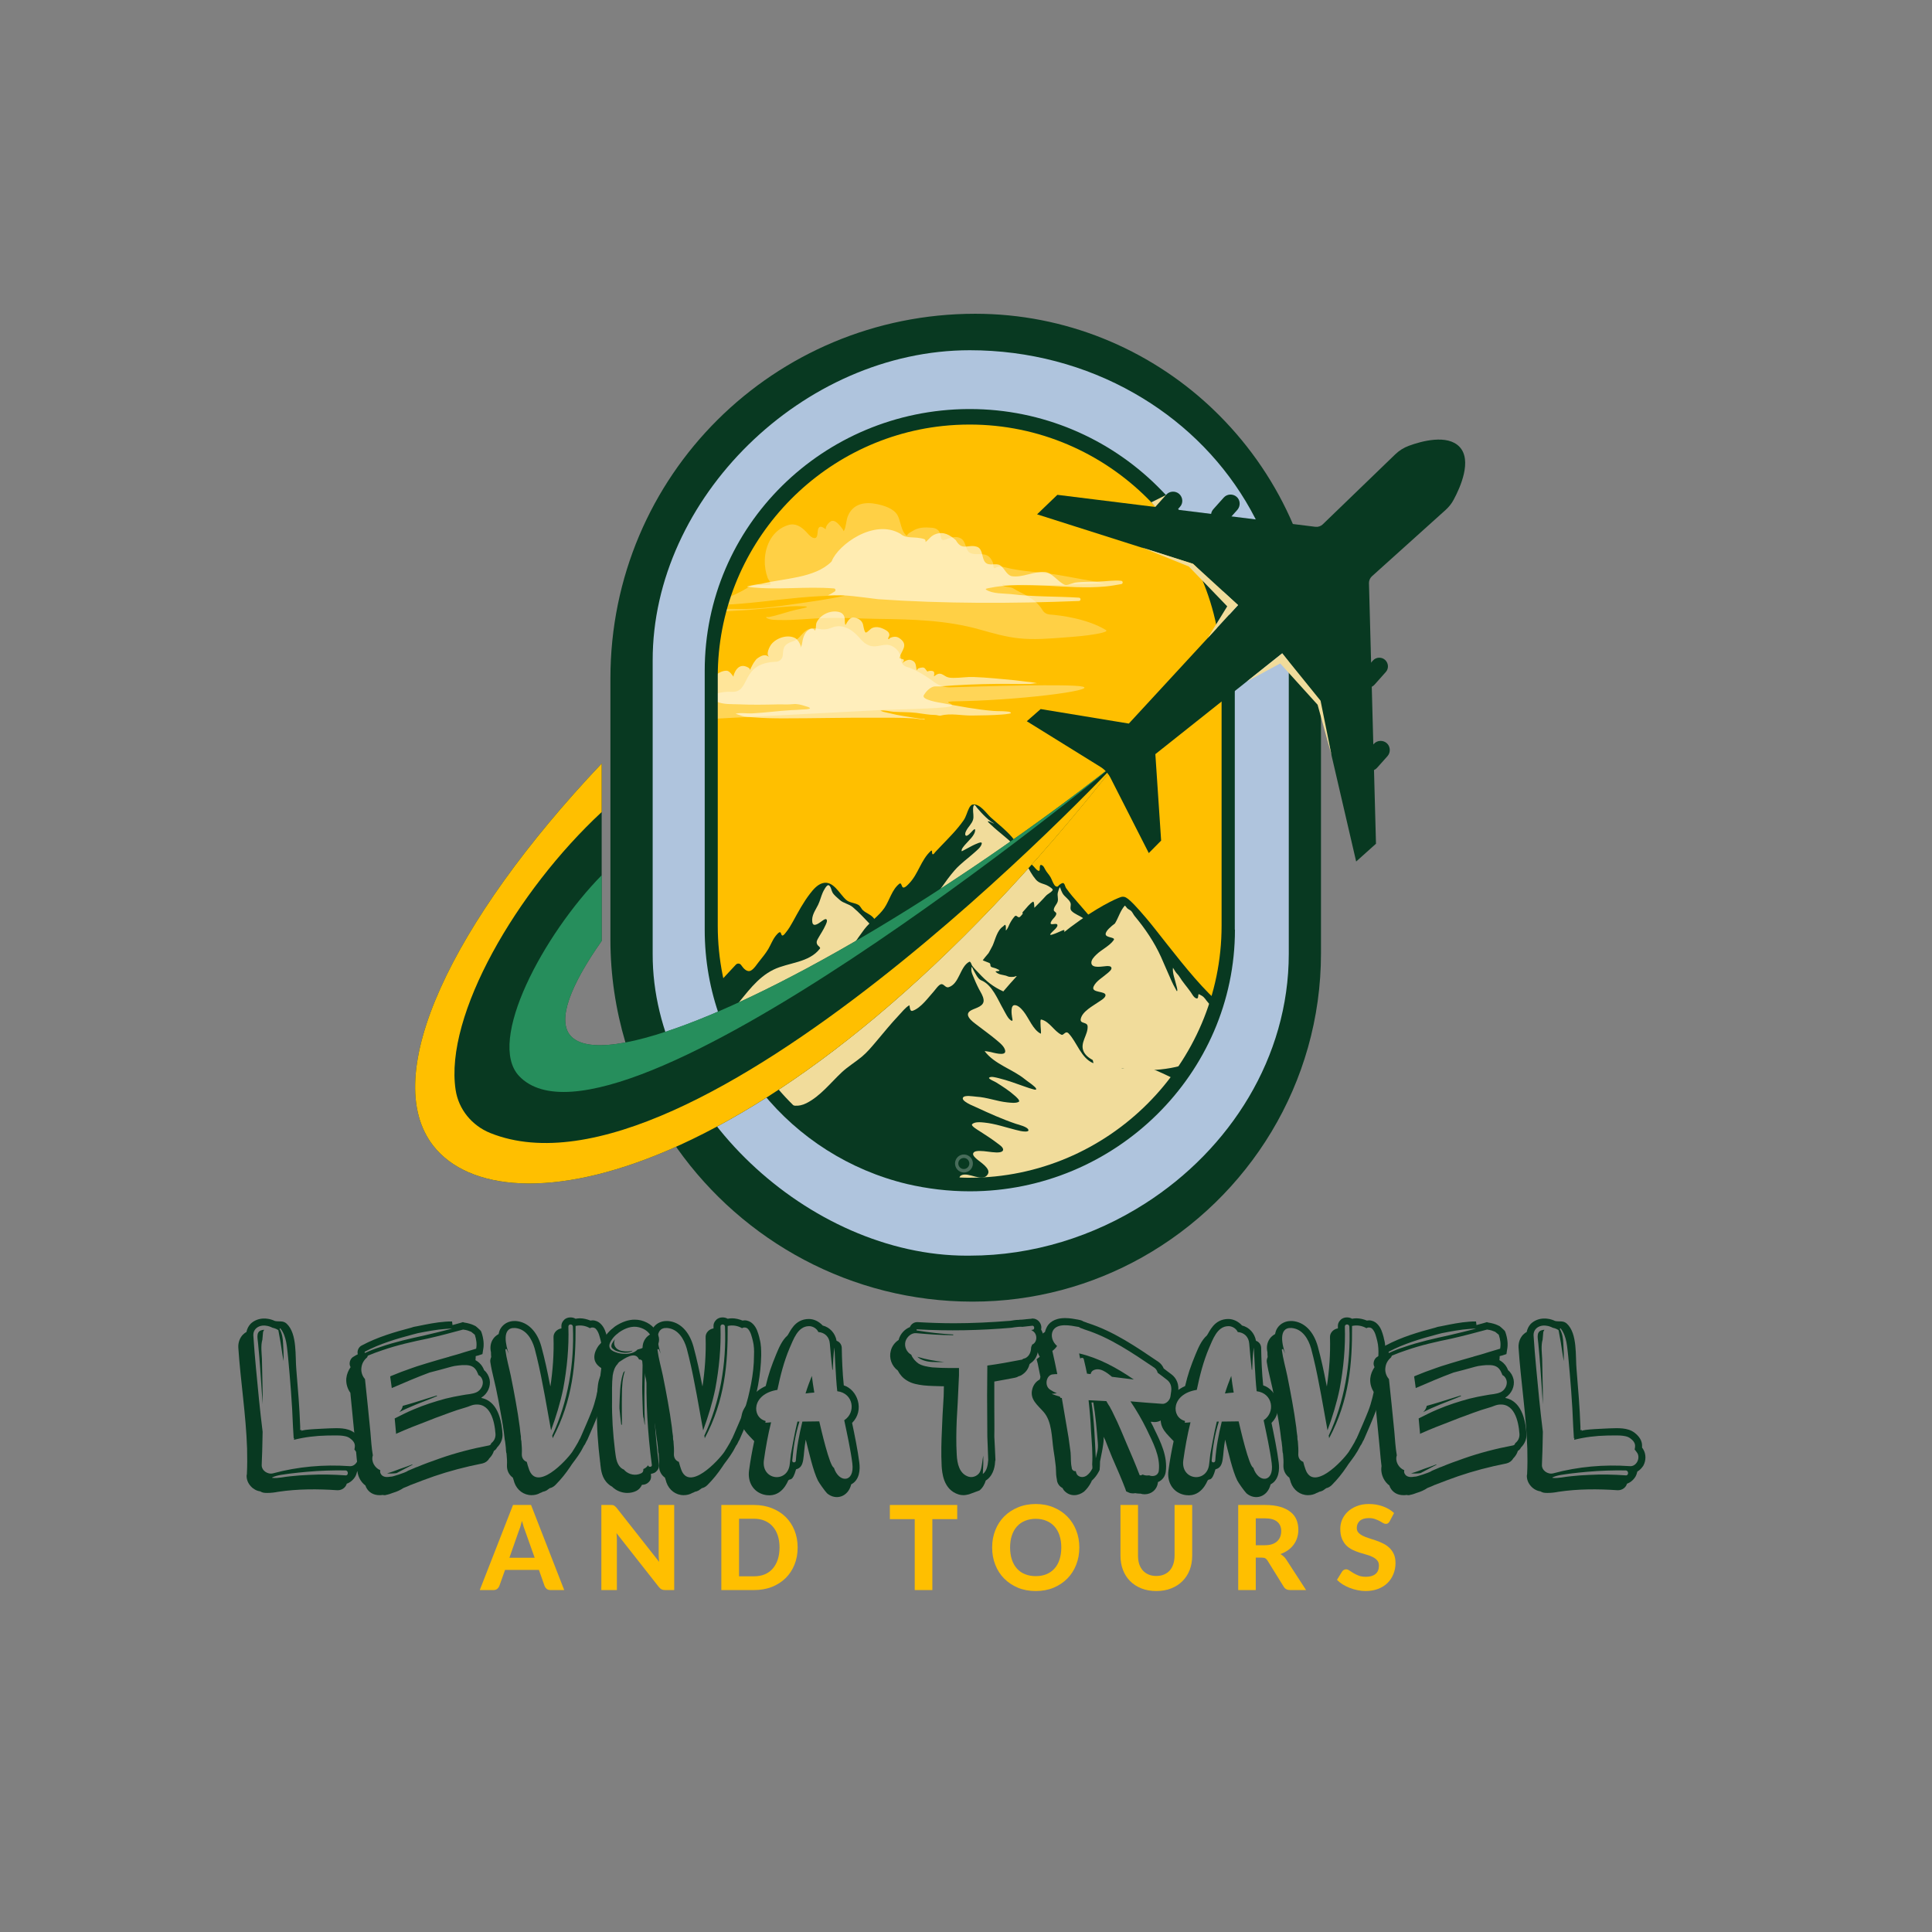 <svg xmlns="http://www.w3.org/2000/svg" xmlns:xlink="http://www.w3.org/1999/xlink" width="500" zoomAndPan="magnify" viewBox="0 0 375 375" height="500" preserveAspectRatio="xMidYMid meet" version="1.0"><rect x="0" y="0" width="375" height="375" fill="#808080" stroke="none"/><defs><filter x="0%" y="0%" width="100%" height="100%" id="55a1dde94c"><feColorMatrix values="0 0 0 0 1 0 0 0 0 1 0 0 0 0 1 0 0 0 1 0" color-interpolation-filters="sRGB"/></filter><g/><clipPath id="695fa4fcc8"><path d="M 118 60.867 L 257 60.867 L 257 252.867 L 118 252.867 Z M 118 60.867 " clip-rule="nonzero"/></clipPath><clipPath id="4280ba708b"><path d="M 236.656 80.621 C 236.02 79.984 235.383 79.379 234.746 78.773 C 222.785 67.688 206.766 60.902 189.289 60.902 C 150.34 60.902 118.48 92.188 118.48 131.711 L 118.48 182.352 C 118.48 189.285 119.512 195.98 121.387 202.309 C 123.598 209.758 127.051 216.727 131.473 222.934 C 144.223 240.895 165.211 252.645 188.773 252.645 C 200.707 252.645 211.941 249.523 221.695 244.043 C 242.352 232.445 256.402 210.305 256.402 185.047 L 256.402 128.02 C 256.34 109.574 248.801 92.797 236.656 80.621 Z M 237.109 179.688 C 237.109 206.578 215.094 228.598 188.199 228.598 C 187.652 228.598 187.137 228.598 186.625 228.566 C 160.457 227.719 139.316 206.066 139.316 179.688 L 139.316 131.289 C 139.316 106.152 158.52 85.285 182.988 82.68 C 184.715 82.496 186.441 82.406 188.23 82.406 C 201.676 82.406 213.91 87.918 222.754 96.762 C 231.629 105.637 237.109 117.84 237.109 131.289 Z M 237.109 179.688 " clip-rule="evenodd"/></clipPath><clipPath id="8699c3549a"><path d="M 80.578 147 L 217 147 L 217 230 L 80.578 230 Z M 80.578 147 " clip-rule="nonzero"/></clipPath><mask id="940a186016"><g filter="url(#55a1dde94c)"><rect x="-37.5" width="450" fill="#000000" y="-37.5" height="450" fill-opacity="0.8"/></g></mask><clipPath id="3ac21a7015"><path d="M 0.641 0.84 L 118.961 0.84 L 118.961 65 L 0.641 65 Z M 0.641 0.84 " clip-rule="nonzero"/></clipPath><clipPath id="7b3ab6929e"><rect x="0" width="119" y="0" height="66"/></clipPath><clipPath id="15f235a3b8"><path d="M 199 85 L 284.578 85 L 284.578 168 L 199 168 Z M 199 85 " clip-rule="nonzero"/></clipPath></defs><path fill="#ffbf00" d="M 243.98 131.141 L 243.98 184.383 C 244.012 214.605 216.812 239.141 186.859 239.141 C 158.453 239.473 129.953 212.789 130.047 184.383 L 130.047 131.141 C 130.016 101.699 157 74.836 186.859 74.836 C 216.723 74.836 243.98 97.766 243.98 131.141 Z M 243.98 131.141 " fill-opacity="1" fill-rule="nonzero"/><path fill="#083921" d="M 136.016 194.566 L 142.832 187.238 C 143.133 186.934 143.617 186.965 143.859 187.328 C 144.316 187.996 145.039 188.812 145.797 188.359 C 146.379 188.016 146.836 187.273 147.242 186.754 C 147.891 185.93 148.598 185.094 149.133 184.191 C 149.602 183.395 149.918 182.508 150.477 181.766 C 150.609 181.59 151.188 180.832 151.445 180.953 C 151.648 181.047 151.621 181.645 151.914 181.578 C 152.164 181.523 152.418 181.137 152.57 180.949 C 153.09 180.312 153.508 179.602 153.902 178.883 C 154.941 177 155.93 175.125 157.254 173.422 C 157.863 172.637 158.621 171.742 159.609 171.438 C 161.734 170.785 162.949 173.555 164.258 174.676 C 164.914 175.242 165.852 175.215 166.586 175.621 C 167.023 175.863 167.156 176.383 167.52 176.703 C 168.109 177.223 168.891 177.465 169.438 178.047 C 171.355 180.09 171.816 183.086 173.078 185.508 C 173.773 186.844 174.555 188.934 173.5 190.273 C 172.824 191.137 171.801 191.672 170.918 192.293 C 169.652 193.184 168.387 194.133 166.906 194.648 C 165.961 194.977 164.957 195.047 163.973 195.238 C 163.191 195.391 162.355 195.656 161.551 195.648 C 159.906 195.633 158.414 194.816 156.742 194.887 C 155.027 194.957 153.359 195.395 151.656 195.551 C 146.539 196.02 141.41 196.41 136.289 196.84 L 136.016 194.57 " fill-opacity="1" fill-rule="nonzero"/><path fill="#f1dc9b" d="M 142.688 195.465 C 144.891 192.812 146.957 189.762 150.145 188.207 C 153.039 186.793 157.055 186.898 159.16 184.105 C 159.297 183.922 158.844 183.617 158.75 183.5 C 158.445 183.133 158.461 182.746 158.68 182.34 C 159.191 181.395 159.824 180.52 160.254 179.531 C 160.359 179.289 160.641 178.746 160.441 178.484 C 160.266 178.254 159.867 178.555 159.707 178.656 C 159.188 178.988 157.844 180.211 157.664 178.965 C 157.48 177.688 158.277 176.688 158.801 175.613 C 159.168 174.852 159.355 174.016 159.695 173.238 C 159.793 173.012 160.477 171.594 160.879 171.832 C 161.305 172.086 161.363 172.855 161.602 173.258 C 161.926 173.797 162.523 174.242 162.984 174.668 C 163.711 175.336 164.77 175.441 165.516 176.07 C 168.078 178.223 169.867 180.938 172.773 182.707 C 174.176 183.559 177.801 185.395 177.109 187.543 C 176.816 188.453 175.836 188.98 175.016 189.328 C 173.105 190.137 171.023 190.379 169.012 190.805 C 167.047 191.223 165.156 190.605 163.195 190.965 C 161.562 191.266 160.008 191.871 158.387 192.23 C 153.168 193.379 147.918 194.387 142.688 195.461 " fill-opacity="1" fill-rule="nonzero"/><path fill="#083921" d="M 153.051 215.051 C 153.219 214.68 153.152 214.242 152.859 213.961 C 150.129 211.344 152.441 206.648 152.785 202.773 C 152.871 201.82 153.336 200.434 154.043 199.477 C 157.23 195.137 160.43 190.809 163.562 186.426 C 164.988 184.434 166.273 182.34 167.754 180.387 C 168.902 178.871 170.598 177.785 171.66 176.234 C 172.664 174.758 173.117 172.668 174.57 171.531 C 174.977 171.215 174.984 172.148 175.281 172.258 C 175.641 172.391 176.258 171.691 176.477 171.461 C 178.254 169.613 178.746 166.938 180.66 165.18 C 181.09 164.785 180.738 165.895 181.117 165.812 C 181.266 165.781 181.453 165.477 181.551 165.367 C 181.922 164.965 182.301 164.566 182.684 164.172 C 184.203 162.59 185.777 161.031 187.031 159.223 C 187.543 158.488 187.691 157.652 188.09 156.875 C 188.234 156.598 188.453 156.23 188.789 156.164 C 190.176 155.902 191.438 157.871 192.301 158.652 C 193.797 160.004 195.609 161.383 196.84 162.992 C 197.285 163.566 197.215 164.508 197.809 164.91 C 198.223 165.188 198.203 165.625 198.477 166.008 C 199.004 166.742 199.715 167.367 200.395 167.938 C 200.785 168.266 201.035 168.75 201.488 168.996 C 201.727 169.125 201.805 168.941 201.812 168.73 C 201.832 168.258 201.77 167.609 202.344 168 C 202.438 168.066 202.504 168.145 202.578 168.242 C 202.664 168.359 202.793 168.629 202.855 168.742 C 203.145 169.309 203.617 169.734 203.918 170.281 C 204.191 170.77 204.34 171.328 204.668 171.789 C 204.805 171.98 205.027 172.152 205.27 172.082 C 205.344 172.059 205.41 171.98 205.477 171.898 C 205.516 171.852 205.559 171.805 205.605 171.766 C 205.746 171.652 205.895 171.551 206.055 171.469 C 206.676 171.156 206.676 172.027 206.93 172.383 C 207.691 173.461 208.559 174.461 209.434 175.449 C 210.082 176.184 210.723 176.926 211.359 177.672 C 211.461 177.789 211.895 178.121 211.918 178.305 C 211.941 178.48 212.039 178.637 212.156 178.762 C 216.16 183.02 220.125 187.316 224.059 191.637 L 224.875 192.406 C 225.059 192.602 225.598 193.484 225.777 193.859 C 226.207 194.738 226.707 195.676 226.973 196.621 C 227.785 199.547 225.93 201.742 224.645 204.098 C 223.91 205.438 222.961 206.77 222.02 207.789 C 220.172 209.793 217.91 211.477 215.625 212.945 C 213.363 214.398 210.645 215.203 208.148 216.141 C 203.047 218.062 197.988 219.562 192.652 220.691 C 190.242 221.203 187.965 221.566 185.5 221.453 C 180.422 221.219 175.316 220.832 170.383 219.5 C 166.836 218.547 160.258 221.125 156.969 219.52 C 155.773 218.934 151.855 217.723 153.047 215.047 Z M 153.051 215.051 " fill-opacity="1" fill-rule="nonzero"/><path fill="#f1dc9b" d="M 172.016 184.027 C 172.246 183.711 172.492 183.418 172.77 183.207 C 173.879 181.832 174.961 180.43 176.23 179.199 C 177.477 177.988 178.926 177.055 180.086 175.746 C 181.988 173.594 183.41 171.07 185.305 168.914 C 186.438 167.617 187.816 166.664 189.09 165.52 C 189.574 165.082 190.414 164.449 190.555 163.766 C 190.645 163.328 190.027 163.586 189.836 163.656 C 189.078 163.941 188.359 164.336 187.648 164.723 C 187.598 164.75 186.676 165.246 186.676 165.238 C 186.512 164.848 187.094 164.238 187.305 163.98 C 187.898 163.25 189.312 162.117 189.273 161.074 C 189.258 160.734 188.84 161.188 188.766 161.262 C 188.59 161.43 187.66 162.57 187.402 162.121 C 187.238 161.84 187.449 161.426 187.578 161.18 C 187.938 160.492 188.633 159.879 188.859 159.137 C 189.059 158.496 188.844 157.734 188.871 157.074 C 188.879 156.867 188.887 156.379 189.109 156.25 C 189.238 156.176 189.566 156.711 189.645 156.805 C 190.188 157.445 190.754 158.066 191.363 158.637 C 191.691 158.945 192.035 159.242 192.406 159.5 C 192.527 159.582 192.652 159.66 192.781 159.734 C 192.836 159.766 193.008 159.82 192.945 159.824 C 192.672 159.848 191.965 159.266 191.727 159.449 C 191.691 159.477 192.145 159.898 192.188 159.938 C 192.656 160.387 193.137 160.816 193.633 161.234 C 194.945 162.344 196.312 163.363 197.395 164.719 C 198.867 166.574 199.539 168.938 201.055 170.723 C 201.762 171.555 202.637 171.469 203.496 171.992 C 203.609 172.059 204.461 172.547 204.324 172.773 C 204.047 173.23 203.363 173.48 202.977 173.918 C 202.289 174.699 201.508 175.457 200.773 176.203 C 200.758 176.223 200.77 174.895 200.508 175.023 C 199.938 175.309 199.184 176.273 198.746 176.77 C 198.602 176.93 198.293 177.199 198.551 177.297 C 198.402 177.516 198.23 177.723 198.016 177.926 C 197.559 178.363 197.34 177.402 196.926 177.887 C 196.527 178.352 196.223 178.824 195.949 179.375 C 195.844 179.586 195.539 180.41 195.258 180.574 C 195.191 180.613 195.238 180.426 195.238 180.352 C 195.234 180.156 195.273 179.699 195.145 179.543 C 195.031 179.406 194.84 179.723 194.691 179.82 C 193.516 180.598 193.199 182.359 192.664 183.547 C 192.637 183.602 191.812 185.18 191.828 185.059 C 191.375 185.59 191.004 186.047 190.754 186.379 C 190.719 186.426 192.062 186.898 192.105 186.949 C 192.395 187.305 192.035 187.602 192.625 187.766 C 193.004 187.871 193.367 187.973 193.715 188.164 C 193.758 188.188 194 188.289 193.988 188.359 C 193.93 188.641 192.988 188.387 193.32 188.684 C 193.91 189.207 194.574 189.184 195.25 189.375 C 195.469 189.438 195.688 189.57 195.918 189.598 C 196.215 189.633 196.512 189.629 196.809 189.598 C 196.914 189.586 197.273 189.402 197.281 189.5 C 198.145 189.758 198.895 189.203 199.367 188.52 C 199.754 187.961 200.031 187.309 200.52 186.824 C 201.973 185.395 203.809 184.43 205.082 182.809 C 205.52 182.25 206.688 181.422 206.605 180.621 C 206.582 180.379 206.094 180.656 205.98 180.703 C 205.457 180.922 204.941 181.176 204.398 181.348 C 204.258 181.395 203.988 181.504 203.844 181.422 C 203.762 181.375 204.137 180.98 204.168 180.953 C 204.418 180.676 205.277 180.008 205.25 179.594 C 205.215 179.039 204.191 179.578 203.957 179.305 C 203.848 179.18 204.035 178.855 204.098 178.746 C 204.34 178.328 204.988 177.863 205.027 177.359 C 205.051 177.023 204.531 176.973 204.539 176.617 C 204.547 176.016 205.133 175.547 205.293 174.988 C 205.453 174.422 205.184 173.836 205.324 173.266 C 205.355 173.137 205.613 172.227 205.746 172.211 C 205.754 172.211 205.832 172.449 205.832 172.453 C 205.949 172.766 206.066 173.082 206.23 173.371 C 206.613 174.066 207.453 174.484 207.766 175.211 C 207.988 175.727 207.555 176.344 207.98 176.801 C 208.543 177.406 209.586 177.746 210.266 178.223 C 210.473 178.367 210.941 178.637 210.977 178.926 C 211.016 179.281 210.594 179.781 210.387 180.035 C 209.684 180.898 208.75 181.527 207.926 182.262 C 205.969 183.996 203.613 185.383 201.844 187.312 C 200.434 188.852 199.738 190.926 198.059 192.234 C 197.691 192.523 197.148 192.82 196.805 193.086 C 196.379 193.41 195.059 192.578 194.73 192.426 C 192.75 191.535 191.484 190.488 190 188.898 C 189.562 188.434 189.078 187.969 188.699 187.453 C 188.594 187.309 188.406 186.539 188.133 186.68 C 186.32 187.625 186.227 190.973 184.121 191.617 C 183.523 191.797 183.172 190.902 182.656 191.035 C 182.164 191.16 181.551 192.102 181.223 192.465 C 180.117 193.68 178.777 195.609 177.168 196.188 C 176.77 196.328 176.66 195.965 176.602 195.637 C 176.598 195.621 176.531 195.102 176.512 195.113 C 175.75 195.531 175.043 196.465 174.449 197.086 C 172.906 198.711 171.504 200.465 170.055 202.172 C 169.184 203.199 168.32 204.246 167.281 205.109 C 166.023 206.156 164.605 207 163.406 208.117 C 161.227 210.152 159.223 212.777 156.512 214.133 C 153.445 215.668 151.16 213.34 149.637 210.824 C 149.121 209.973 148.188 208.84 148.367 207.77 C 148.715 205.652 150.523 203.371 151.879 201.793 C 155.805 197.211 161.203 194.266 165.984 190.695 C 166.945 189.977 168.191 189.219 168.918 188.246 C 169.547 187.398 169.789 186.199 170.762 185.652 C 170.953 185.547 171.043 185.32 171.188 185.156 C 171.477 184.824 171.742 184.41 172.027 184.023 " fill-opacity="1" fill-rule="nonzero"/><path fill="#083921" d="M 240.684 195.992 C 237.594 198.719 226.48 182.875 222.453 178.184 C 218.695 173.762 218.395 174.062 217.789 174.062 C 217.184 174.062 205.098 179.152 192.559 195.113 C 180.02 211.074 235.809 211.012 235.809 211.012 Z M 240.684 195.992 " fill-opacity="1" fill-rule="nonzero"/><path fill="#f1dc9b" d="M 232.438 205.438 C 232.457 205.227 232.762 204.977 232.898 204.832 C 233.352 204.355 233.805 203.91 234.152 203.348 C 234.605 202.613 235.082 201.883 235.527 201.141 C 235.93 200.48 236.871 199.168 236.793 198.309 C 236.703 197.309 235.918 196.68 235.398 195.879 C 235.086 195.398 234.902 195.016 234.5 194.602 C 234.02 194.105 233.859 193.602 233.227 193.246 C 233.203 193.234 232.688 192.949 232.684 192.953 C 232.48 193.109 232.695 193.934 232.219 193.789 C 231.707 193.637 231.375 192.926 231.098 192.535 C 230.383 191.531 229.547 190.605 228.902 189.539 C 228.691 189.188 228.367 188.949 228.152 188.605 C 228.152 188.602 227.672 187.824 227.672 187.836 C 227.539 188.867 228.062 190.113 228.285 191.102 C 228.312 191.227 228.621 192.176 228.477 192.352 C 228.395 192.457 228.301 192.148 228.23 192.031 C 227.902 191.484 227.645 190.953 227.379 190.375 C 226.672 188.828 226.043 187.254 225.336 185.703 C 224.047 182.867 222.246 180.211 220.262 177.836 C 220.004 177.531 219.844 177.117 219.574 176.836 C 219.355 176.613 219.004 176.512 218.77 176.273 C 218.727 176.23 218.375 175.723 218.312 175.793 C 217.434 176.785 217.09 178.137 216.41 179.242 C 215.668 179.797 214.598 180.684 214.605 181.312 C 214.609 182.07 216.594 181.859 216.168 182.473 C 215.371 183.613 213.785 184.32 212.793 185.297 C 212.383 185.699 211.785 186.293 211.832 186.922 C 211.922 188.066 214.098 187.535 214.785 187.516 C 215.078 187.508 215.641 187.473 215.73 187.852 C 215.824 188.23 215.184 188.707 214.953 188.91 C 214.105 189.664 212.727 190.414 212.262 191.492 C 211.703 192.797 214.676 192.273 214.578 193.211 C 214.523 193.734 213.621 194.211 213.246 194.473 C 212.141 195.25 210.066 196.305 209.773 197.77 C 209.566 198.789 211.051 198.277 211.105 199.215 C 211.207 200.879 209.543 202.422 210.344 204.117 C 211.121 205.77 213.816 206.5 215.422 206.898 C 220.309 208.113 226.234 208.055 230.992 206.285 C 231.602 206.059 232.07 205.77 232.434 205.438 Z M 232.438 205.438 " fill-opacity="1" fill-rule="nonzero"/><path fill="#083921" d="M 156.371 223.488 C 158.582 221.984 158.355 220.922 160.184 218.949 C 162.102 216.879 166.211 213.746 168.652 212.203 C 169.602 211.602 169.469 212.785 169.484 213.41 C 169.492 213.605 169.477 214.043 169.789 213.949 C 170.863 213.621 171.781 212.461 172.469 211.641 C 173.949 209.879 175.211 208.008 176.988 206.52 C 177.383 206.188 178.348 205.32 178.934 205.516 C 179.387 205.668 179.285 206.875 179.918 206.336 C 181.832 204.707 183.238 202.555 185.25 201.012 C 186.426 200.105 187.992 200.137 189.051 198.996 C 190.547 197.387 191.75 194.453 194.082 193.895 C 194.949 193.688 196.441 194.938 197.094 195.355 C 200.176 197.348 203.402 199.582 206.199 201.953 C 208.406 203.824 210.414 206.023 212.855 207.598 C 213.695 208.141 215.352 209.086 216.402 208.879 C 216.828 208.793 216.395 207.785 216.898 207.91 C 217.855 208.141 218.852 208.914 219.629 209.492 C 221.645 210.988 223.332 212.875 225.273 214.461 C 227.5 216.273 230.34 217.035 232.625 218.746 C 233.625 219.496 234.766 220.66 234.902 221.977 C 235.094 223.797 232.426 225.738 231.297 226.867 C 227.039 231.121 222.203 234.668 216.855 237.438 C 212.414 239.734 207.684 241.465 202.762 242.375 C 184.816 245.695 167.633 237.27 156.375 223.488 " fill-opacity="1" fill-rule="nonzero"/><path fill="#f1dc9b" d="M 229.742 210.32 C 226.574 208.773 223.074 206.859 219.551 206.297 C 218.664 206.156 218.668 207.605 217.84 207.367 C 215.867 206.797 214.398 204.129 212.062 204.734 C 211.66 204.836 212.41 206.445 212.18 206.352 C 209.836 205.375 209.047 202.32 207.434 200.605 C 206.789 199.922 206.48 201.059 206.004 200.832 C 204.594 200.152 203.699 198.242 202.102 197.891 C 201.926 197.852 201.953 198.355 201.953 198.43 C 201.949 198.984 202.012 199.539 202.047 200.094 C 202.047 200.113 202.074 200.668 202.012 200.637 C 200.492 199.887 199.695 197.586 198.676 196.328 C 198.281 195.84 197.625 195.082 196.926 195.098 C 196.098 195.117 196.359 196.922 196.441 197.426 C 196.457 197.531 196.648 198.211 196.398 198.133 C 195.699 197.922 195.082 196.469 194.754 195.91 C 193.672 194.051 192.598 191.125 190.434 190.27 C 189.793 190.016 189.301 188.883 188.969 188.324 C 188.941 188.281 188.656 187.66 188.629 187.66 C 188.562 187.66 188.543 188.051 188.539 188.062 C 188.508 188.492 188.617 188.832 188.777 189.223 C 189.148 190.141 189.547 191.07 190 191.949 C 190.348 192.621 190.828 193.285 190.914 194.059 C 191.055 195.312 189.469 195.609 188.609 196.043 C 187.992 196.352 187.645 196.789 188.039 197.449 C 188.426 198.098 189.176 198.594 189.758 199.047 C 190.957 199.98 192.211 200.852 193.371 201.836 C 193.969 202.348 195.09 203.176 195.113 204.062 C 195.137 205.031 192.715 204.297 192.266 204.191 C 192.152 204.168 191.066 203.961 191.129 204.043 C 193.039 206.574 196.5 207.508 198.902 209.457 C 199.5 209.949 200.172 210.344 200.742 210.875 C 200.855 210.977 201.223 211.273 201.094 211.469 C 201.02 211.574 200.641 211.449 200.555 211.43 C 200.039 211.301 199.535 211.125 199.035 210.949 C 197.32 210.359 195.613 209.695 193.844 209.273 C 193.48 209.191 192.285 208.816 191.977 209.199 C 191.812 209.398 193.168 209.98 193.309 210.07 C 194.598 210.867 195.91 211.715 197.039 212.73 C 197.141 212.824 198.09 213.637 197.754 213.852 C 197.215 214.188 196.082 214.031 195.492 213.969 C 193.469 213.758 191.539 212.98 189.504 212.867 C 188.973 212.836 187.148 212.469 186.898 213.082 C 186.77 213.398 187.172 213.707 187.387 213.859 C 188.043 214.336 188.812 214.613 189.539 214.949 C 192.027 216.105 194.562 217.242 197.164 218.125 C 197.676 218.297 199.535 218.711 199.621 219.359 C 199.656 219.613 199.215 219.629 199.062 219.633 C 198.426 219.637 197.781 219.469 197.168 219.312 C 195.152 218.805 193.152 218.102 191.07 217.891 C 190.461 217.828 189.141 217.676 188.676 218.234 C 188.43 218.535 189.824 219.352 190.043 219.492 C 191.234 220.27 192.449 221.023 193.574 221.895 C 193.906 222.148 194.648 222.609 194.703 223.078 C 194.773 223.699 193.734 223.699 193.371 223.688 C 192.293 223.66 191.23 223.398 190.152 223.398 C 189.77 223.398 189.105 223.41 188.91 223.824 C 188.723 224.23 189.297 224.707 189.547 224.938 C 190.195 225.535 192.383 226.801 191.738 227.91 C 190.738 229.637 187.988 227.367 186.562 228.137 C 186.043 228.422 186.262 228.926 186.449 229.367 C 186.73 230.027 187.301 230.922 186.852 231.625 C 186.285 232.52 184.82 232.508 184.359 233.457 C 184.219 233.738 184.496 234.105 184.645 234.328 C 184.656 234.344 184.957 234.758 184.93 234.773 C 184.496 234.996 183.172 234.129 183.512 235.441 C 183.809 236.59 186.008 236.836 186.945 236.973 C 190.609 237.523 194.609 237.086 198.219 236.348 C 212.398 233.445 222.887 222.508 229.746 210.316 " fill-opacity="1" fill-rule="nonzero"/><path fill="#ffffff" d="M 214.684 122.305 C 214.922 122.5 214.48 122.641 214.332 122.691 C 213.812 122.871 213.262 122.969 212.723 123.066 C 210.68 123.43 208.633 123.574 206.566 123.734 C 203.629 123.961 200.66 124.203 197.723 123.891 C 195.148 123.617 192.656 122.887 190.172 122.191 C 183.695 120.375 177.219 120.215 170.539 120.125 C 167.012 120.078 163.492 119.859 159.969 119.965 C 157.168 120.047 154.348 120.406 151.547 120.344 C 150.895 120.328 149.191 120.391 148.711 119.852 C 148.586 119.711 149.074 119.789 149.258 119.758 C 149.633 119.688 150.004 119.605 150.375 119.512 C 151.758 119.156 153.109 118.68 154.5 118.363 C 155.035 118.242 155.574 118.141 156.105 118.004 C 156.133 118 156.672 117.867 156.629 117.797 C 156.551 117.664 155.938 117.695 155.797 117.688 C 155 117.637 154.199 117.648 153.398 117.695 C 149.957 117.898 146.562 118.371 143.113 118.52 C 142.086 118.566 141.055 118.633 140.035 118.773 C 139.895 118.793 138.305 118.953 138.391 118.805 C 138.598 118.461 139.297 118.379 139.645 118.32 C 140.82 118.137 142.035 118.184 143.223 118.207 C 147.719 118.297 152.383 117.492 156.828 116.867 C 158.383 116.645 159.934 116.402 161.48 116.117 C 162.051 116.012 162.621 115.902 163.188 115.789 C 163.359 115.754 163.527 115.719 163.699 115.684 C 163.773 115.668 163.969 115.684 163.918 115.625 C 163.793 115.48 162.957 115.602 162.754 115.605 C 161.512 115.617 160.27 115.66 159.031 115.719 C 153.848 115.977 148.742 116.781 143.578 117.195 C 142.109 117.316 140.629 117.398 139.152 117.344 C 139.039 117.34 137.785 117.242 137.793 117.223 C 137.824 117.121 138.332 117.051 138.422 117.027 C 138.93 116.887 139.43 116.715 139.922 116.531 C 141.258 116.031 142.57 115.461 143.836 114.805 C 144.633 114.391 145.492 113.777 146.391 113.621 C 147.156 113.488 147.973 113.582 148.75 113.555 C 148.902 113.547 149.418 113.59 149.531 113.441 C 149.738 113.172 149.117 112.484 149.02 112.211 C 148.609 111.094 148.41 109.91 148.445 108.723 C 148.527 105.797 149.988 102.84 152.984 101.918 C 154.395 101.484 155.5 102.223 156.449 103.195 C 156.832 103.59 157.562 104.59 158.227 104.426 C 158.938 104.254 158.469 102.711 159.059 102.312 C 159.41 102.074 160.008 102.535 160.273 102.723 C 160.418 102.824 160.848 103.121 160.676 103.07 C 159.633 102.77 160.91 101.16 161.543 101.094 C 162.227 101.023 162.871 101.844 163.25 102.309 C 163.371 102.457 163.488 102.613 163.602 102.773 C 163.668 102.867 163.738 103.16 163.797 103.059 C 164.238 102.305 164.223 101.012 164.578 100.156 C 165.594 97.719 167.922 97.348 170.293 97.859 C 171.664 98.156 173.469 98.711 174.211 100.008 C 174.836 101.094 174.887 103.301 176.074 104.023 C 175.969 103.656 177.004 103.152 177.137 103.066 C 178.277 102.324 179.535 102.324 180.859 102.434 C 181.672 102.5 182.266 102.828 182.508 103.664 C 182.594 103.957 182.594 104.59 182.875 104.773 C 183.156 104.957 183.938 104.566 184.184 104.484 C 184.918 104.242 185.66 104.109 186.395 104.449 C 187.574 105 187.309 106.699 188.219 107.273 C 189.125 107.844 190.586 107.293 191.609 107.816 C 192.176 108.105 192.543 108.711 192.754 109.289 C 192.828 109.492 192.746 110.172 192.973 110.277 C 193.152 110.359 193.402 110.086 193.57 110.039 C 194 109.914 194.551 109.988 194.973 110.098 C 198.418 111 202.043 111.004 205.562 111.625 C 207.789 112.02 210.016 112.418 212.238 112.828 C 212.836 112.938 213.492 113.055 214.082 113.215 C 214.352 113.285 214.898 113.395 214.898 113.395 C 214.898 113.395 214.527 113.297 214.34 113.289 C 214.266 113.285 213.684 113.289 213.59 113.289 C 212.578 113.324 211.562 113.352 210.547 113.383 C 207.016 113.488 203.477 113.645 199.941 113.633 C 198.746 113.629 197.547 113.586 196.352 113.57 C 195.984 113.566 195.621 113.578 195.254 113.57 C 195.02 113.562 194.41 113.348 194.555 113.527 C 194.973 114.047 196.117 113.84 196.676 114.203 C 198.375 115.309 200.793 115.867 202.375 118.461 C 202.676 118.945 203.16 119.215 203.738 119.277 C 205.828 119.43 211.02 120.066 214.684 122.305 " fill-opacity="0.271" fill-rule="nonzero"/><path fill="#ffffff" d="M 170.387 116.297 C 167.168 115.914 163.906 115.352 160.719 115.551 C 160.707 115.535 161.188 115.305 161.293 115.258 C 161.305 115.25 161.316 115.246 161.328 115.234 C 161.531 115.102 161.777 114.961 162.012 114.812 C 162.273 114.645 162.176 114.238 161.867 114.215 C 156.398 113.77 150.871 114.594 145.402 113.941 C 145.391 113.941 145.383 113.941 145.375 113.941 C 143.961 113.906 147.371 113.328 147.711 113.328 C 147.734 113.328 147.754 113.324 147.777 113.316 C 152.219 112.223 158.129 112.242 161.367 109.031 C 161.398 109 161.422 108.961 161.441 108.918 C 162.664 105.754 169.648 100.602 174.762 103.602 C 174.777 103.613 174.793 103.625 174.809 103.637 C 176.008 104.668 177.461 104.035 179.41 104.641 C 179.547 104.684 179.637 104.812 179.637 104.953 C 179.637 105.074 179.656 105.203 179.668 105.191 C 180.41 104.602 180.672 103.988 181.656 103.652 C 183.207 103.121 184.348 103.844 185.473 104.797 C 185.5 104.824 185.527 104.852 185.547 104.887 C 186.809 107.086 187.984 105.473 189.766 106.18 C 189.785 106.191 189.805 106.199 189.824 106.211 C 190.84 106.809 190.523 108.375 191.25 109.16 C 191.965 109.938 193.32 109.223 194.113 109.719 C 194.977 110.262 195.273 111.488 196.301 111.82 C 196.32 111.828 196.344 111.832 196.363 111.836 C 198.488 112.164 200.582 110.867 202.742 111.031 C 204.168 111.059 205.297 112.91 206.598 113.469 C 207.125 113.695 208.273 113.133 208.777 113.066 C 210.254 112.871 211.773 112.957 213.258 112.883 C 214.637 112.859 216.211 112.578 217.625 112.734 C 218.012 112.777 218.004 113.336 217.617 113.379 C 216.617 113.539 215.645 113.738 214.637 113.828 C 207.047 114.551 199.348 112.602 191.84 114.16 C 191.801 114.168 191.133 114.277 191.391 114.449 C 192.633 115.285 194.875 115.172 196.273 115.316 C 200.629 115.875 205.059 115.723 209.43 116.008 C 209.836 116.035 209.828 116.637 209.418 116.652 C 196.547 117.16 183.242 117.195 170.387 116.301 Z M 170.387 116.297 " fill-opacity="0.588" fill-rule="nonzero"/><path fill="#ffffff" d="M 135.258 136.867 C 135.258 136.867 137.922 134.047 141.98 134.289 C 145.859 134.504 143.527 128.688 150.645 128.445 C 151.281 128.414 151.824 127.93 151.914 127.324 C 152.129 126.145 151.703 125.145 154.004 124.449 C 155.73 123.902 155.941 121.418 158.789 122.055 C 159.637 122.238 160.516 122.207 161.305 121.875 C 162.668 121.297 164.637 121.238 166.906 123.902 C 169.602 127.113 171.297 124.113 173.48 125.598 C 174.57 126.324 174.871 127.293 174.902 128.051 C 174.934 128.688 175.328 129.234 175.93 129.414 C 177.172 129.777 179.141 130.746 181.352 132.414 C 182.262 133.078 183.352 133.441 184.473 133.41 C 190.227 133.23 208.098 132.684 210.215 133.289 C 212.73 134.02 197.617 135.984 184.898 136.137 C 182.625 136.258 185.715 136.652 184.504 137.105 C 183.293 137.562 171.66 137.773 171.66 137.773 L 134.742 139.711 L 135.258 136.863 Z M 135.258 136.867 " fill-opacity="0.341" fill-rule="nonzero"/><path fill="#ffffff" d="M 179.289 134.961 C 179.121 135.398 179.691 135.641 180.012 135.77 C 180.922 136.145 181.918 136.301 182.883 136.473 C 186.191 137.07 189.43 137.715 192.789 137.988 C 193.625 138.059 194.465 138.004 195.297 138.09 C 195.523 138.113 196.059 138.117 196.203 138.336 C 196.297 138.477 195.902 138.523 195.836 138.535 C 195.395 138.617 194.945 138.652 194.5 138.691 C 192.559 138.848 190.617 138.848 188.672 138.883 C 186.652 138.922 184.566 138.379 182.617 138.895 C 182.293 138.98 181.895 138.781 181.562 138.777 C 180.301 138.77 179.129 138.523 177.859 138.367 C 176.426 138.191 174.934 138.242 173.488 138.16 C 172.801 138.121 171.586 137.77 170.91 137.949 C 170.832 137.969 171.055 138.008 171.129 138.035 C 171.266 138.082 171.398 138.148 171.539 138.18 C 171.953 138.285 172.387 138.363 172.809 138.469 C 174.375 138.875 176.055 139.082 177.648 139.352 C 178.062 139.422 178.477 139.496 178.891 139.535 C 179.098 139.551 179.598 139.48 179.492 139.66 C 179.484 139.68 179.023 139.629 178.973 139.625 C 178.445 139.609 177.938 139.477 177.418 139.441 C 174.887 139.266 172.305 139.32 169.758 139.309 C 163.875 139.273 157.992 139.434 152.105 139.43 C 150.152 139.43 148.145 139.398 146.195 139.23 C 145.414 139.168 144.605 139.176 143.863 138.91 C 143.613 138.82 143.363 138.738 143.113 138.652 C 143.016 138.621 142.723 138.559 142.824 138.531 C 143.75 138.285 144.992 138.516 145.965 138.469 C 148.516 138.34 151.062 137.98 153.617 137.836 C 154.719 137.773 154.691 137.812 155.801 137.711 C 155.812 137.711 157.277 137.695 157.211 137.453 C 157.164 137.273 156.379 137.082 156.281 137.047 C 155.598 136.812 154.699 136.582 153.973 136.668 C 152.938 136.789 151.895 136.695 150.848 136.723 C 148.379 136.781 145.949 136.824 143.48 136.711 C 142.125 136.648 140.352 136.781 139.098 136.176 C 138.648 135.957 138.219 135.684 137.812 135.395 C 137.664 135.285 137.109 134.609 137.246 134.77 C 137.395 134.125 137.574 133.438 137.82 132.801 C 137.418 132.707 138.34 131.562 138.473 131.426 C 139.07 130.816 140.16 130.129 141.066 130.188 C 141.594 130.219 142.145 131.039 142.414 131.418 C 142.449 131.465 142.68 131.723 142.641 131.793 C 142.598 131.859 142.379 131.539 142.375 131.488 C 142.344 131.23 142.418 130.973 142.52 130.734 C 142.848 129.941 143.387 129.199 144.312 129.258 C 144.648 129.281 145.23 129.508 145.461 129.746 C 145.535 129.828 145.57 130.059 145.57 130.059 C 145.57 130.059 145.871 129.383 146.055 129.062 C 146.148 128.902 146.227 128.734 146.336 128.586 C 146.691 128.082 146.75 127.953 147.156 127.684 C 147.629 127.371 148.121 127.094 148.711 127.215 C 148.867 127.25 149 127.336 149.137 127.414 C 149.211 127.457 149.43 127.586 149.355 127.543 C 148.539 127.066 149.379 125.461 149.746 125.016 C 150.758 123.785 152.91 123.09 154.355 123.863 C 154.816 124.113 155.234 124.836 155.387 125.305 C 155.438 125.461 155.328 125.91 155.328 125.91 C 155.297 125.801 155.625 125.238 155.645 125.113 C 155.805 124.047 156.051 122.777 157.055 122.195 C 157.301 122.047 157.578 121.957 157.859 122.074 C 158.004 122.137 158.164 122.484 158.242 122.348 C 158.43 122.023 158.309 121.219 158.52 120.789 C 159.262 119.281 161.195 118.387 162.824 118.781 C 163.527 118.953 163.883 119.402 163.969 120.129 C 163.984 120.262 163.949 121.199 164.121 121.301 C 164.125 121.305 164.414 120.789 164.465 120.715 C 164.773 120.258 165.117 119.816 165.734 119.883 C 166.543 119.965 167.254 120.375 167.5 121.156 C 167.539 121.281 167.773 122.859 168.082 122.777 C 168.484 122.672 168.875 122.09 169.281 121.902 C 170.172 121.496 171.152 121.848 171.938 122.309 C 172.316 122.527 172.617 122.801 172.621 123.262 C 172.625 123.531 172.227 123.914 172.457 124.051 C 172.578 124.121 172.668 123.863 172.797 123.809 C 173.16 123.652 173.594 123.543 173.988 123.617 C 174.316 123.68 174.566 123.852 174.82 124.055 C 176.32 125.25 174.969 126.285 174.578 127.676 C 174.531 127.844 175.324 127.918 175.402 128.035 C 175.523 128.211 175.266 128.52 175.18 128.672 C 175.141 128.738 175.297 128.57 175.363 128.527 C 175.473 128.457 175.57 128.371 175.684 128.312 C 176.195 128.059 176.543 127.965 177.074 128.211 C 177.898 128.586 177.738 129.391 177.922 130.051 C 177.961 130.191 178.109 129.801 178.246 129.742 C 178.5 129.637 178.77 129.578 179.043 129.562 C 179.555 129.527 179.641 129.98 179.953 130.281 C 180 130.328 180.051 130.359 180.102 130.387 C 179.875 130.234 181.148 130.043 181.289 130.453 C 181.352 130.645 181.344 130.871 181.316 131.066 C 181.312 131.125 181.223 131.207 181.273 131.234 C 181.375 131.293 181.559 131.094 181.602 131.062 C 181.863 130.871 182.164 130.73 182.496 130.773 C 182.949 130.828 183.312 131.168 183.711 131.359 C 184.129 131.559 184.621 131.574 185.078 131.578 C 186.371 131.59 187.652 131.359 188.957 131.406 C 191.602 131.504 194.242 131.777 196.875 132.027 C 197.961 132.133 199.039 132.316 200.121 132.406 C 200.488 132.434 200.832 132.531 201.195 132.59 C 201.391 132.621 201.375 132.621 201.566 132.668 C 201.602 132.676 201.691 132.715 201.664 132.695 C 201.309 132.492 200.238 132.742 199.926 132.746 C 198.742 132.773 197.555 132.758 196.375 132.746 C 192.621 132.699 188.855 132.809 185.113 133.031 C 184.219 133.082 183.324 133.184 182.434 133.234 C 182.078 133.258 181.543 133.176 181.195 133.27 C 180.449 133.473 179.711 134.25 179.332 134.898 C 179.316 134.922 179.301 134.941 179.289 134.961 " fill-opacity="0.6" fill-rule="nonzero"/><g clip-path="url(#695fa4fcc8)"><g clip-path="url(#4280ba708b)"><path fill="#083921" d="M 254.688 267.922 L 97.242 250.262 L 120.195 45.625 L 277.645 63.285 Z M 254.688 267.922 " fill-opacity="1" fill-rule="nonzero"/></g></g><path fill="#afc4dd" d="M 188.246 231.234 C 184.07 231.234 179.992 230.73 176.074 229.82 C 153.609 224.441 136.785 204.441 136.785 180.477 L 136.785 130.188 C 136.785 102.039 159.793 79.555 187.957 79.395 L 188.246 79.395 C 202.391 79.395 215.266 85.121 224.57 94.301 C 233.906 103.52 239.672 115.121 239.672 130.156 L 239.672 180.445 L 239.703 180.445 C 239.703 208.371 216.539 231.234 188.246 231.234 M 188.246 67.98 C 155.871 67.98 126.621 96.727 126.684 128.207 L 126.684 185.16 C 126.59 215.34 157.062 243.723 187.641 243.723 C 187.844 243.723 188.043 243.723 188.246 243.719 C 200.48 243.719 212.301 239.977 222.273 233.594 C 238.746 223.059 250.152 205.258 250.152 185.129 L 250.152 128.176 C 250.152 104.902 237.855 86.379 220.137 76.316 C 210.707 70.938 199.715 67.98 188.242 67.98 " fill-opacity="1" fill-rule="nonzero"/><path fill="#083921" d="M 229.031 98.383 L 227.004 100.656 C 226.367 101.383 225.215 101.441 224.488 100.805 C 223.762 100.172 223.703 99.02 224.336 98.293 L 226.367 96.02 C 227.004 95.293 228.152 95.234 228.879 95.871 C 229.609 96.535 229.699 97.656 229.031 98.383 Z M 229.031 98.383 " fill-opacity="1" fill-rule="nonzero"/><path fill="#083921" d="M 269.316 146.762 L 267.289 149.031 C 266.652 149.758 265.5 149.82 264.773 149.184 C 264.047 148.547 263.988 147.395 264.621 146.668 L 266.652 144.398 C 267.289 143.672 268.441 143.609 269.164 144.246 C 269.895 144.883 269.953 146.035 269.316 146.762 Z M 269.316 146.762 " fill-opacity="1" fill-rule="nonzero"/><path fill="#083921" d="M 240.184 98.945 L 238.156 101.219 C 237.52 101.945 236.367 102.004 235.641 101.371 C 234.914 100.734 234.852 99.582 235.488 98.855 L 237.52 96.586 C 238.156 95.855 239.305 95.797 240.031 96.434 C 240.758 97.07 240.82 98.191 240.184 98.945 Z M 240.184 98.945 " fill-opacity="1" fill-rule="nonzero"/><path fill="#f1dc9b" d="M 224.246 98.395 L 226.305 96.09 L 223.477 97.496 Z M 224.246 98.395 " fill-opacity="1" fill-rule="evenodd"/><path fill="#ffffff" d="M 186.84 224.102 C 187.785 223.957 188.672 224.617 188.82 225.57 C 188.965 226.527 188.316 227.418 187.367 227.562 C 186.422 227.707 185.535 227.051 185.391 226.094 C 185.242 225.141 185.895 224.246 186.84 224.102 Z M 186.91 224.773 C 187.496 224.684 188.043 225.086 188.133 225.676 C 188.223 226.262 187.82 226.809 187.234 226.898 C 186.652 226.988 186.102 226.582 186.016 225.996 C 185.926 225.41 186.328 224.863 186.91 224.773 Z M 186.91 224.773 " fill-opacity="0.259" fill-rule="evenodd"/><g clip-path="url(#8699c3549a)"><path fill="#083921" d="M 216.789 148.004 C 216.809 147.98 216.828 147.953 216.848 147.926 C 214.316 149.91 211.789 151.863 209.273 153.773 C 171.641 182.109 136.328 200.297 119.691 202.625 C 115.18 203.262 112.031 202.684 110.605 200.867 C 108.246 197.84 110.637 191.387 116.785 182.637 L 116.785 148.199 C 87.59 179.031 73.477 208.832 84.105 222.398 C 90.922 231.094 107.426 232.848 129.777 223.219 C 153.656 212.926 184.188 189.664 216.781 148.016 C 216.812 147.988 216.836 147.969 216.848 147.957 C 216.828 147.973 216.809 147.988 216.789 148.004 Z M 216.789 148.004 " fill-opacity="1" fill-rule="nonzero"/><path fill="#ffbf00" d="M 216.848 147.957 C 184.23 189.629 153.672 212.922 129.777 223.219 C 107.426 232.848 90.922 231.094 84.105 222.398 C 73.477 208.832 87.59 179.031 116.785 148.199 L 116.785 157.617 C 100.309 172.914 86.227 197.082 88.438 211.559 C 89.012 215.344 91.617 218.492 95.16 219.918 C 134.625 235.785 215.637 149.23 216.848 147.957 Z M 216.848 147.957 " fill-opacity="1" fill-rule="nonzero"/></g><g mask="url(#940a186016)"><g transform="matrix(1, 0, 0, 1, 98, 147)"><g clip-path="url(#7b3ab6929e)"><g clip-path="url(#3ac21a7015)"><path fill="#2da46a" d="M 118.848 0.957 C 117.516 2.078 21.27 81.367 2.762 61.863 C -3.656 55.078 7.547 34.332 18.785 22.887 L 18.785 35.637 C 12.637 44.387 10.246 50.84 12.605 53.867 C 14.031 55.684 17.18 56.262 21.691 55.625 C 39.441 53.141 78.449 32.605 118.848 0.957 Z M 118.848 0.957 " fill-opacity="1" fill-rule="nonzero"/></g></g></g></g><path fill="#083921" d="M 268.984 130.434 L 266.801 132.887 C 266.199 133.586 265.137 133.645 264.441 133.039 C 263.742 132.434 263.684 131.375 264.289 130.68 L 266.469 128.223 C 267.074 127.527 268.137 127.469 268.832 128.074 C 269.527 128.707 269.59 129.77 268.984 130.434 Z M 268.984 130.434 " fill-opacity="1" fill-rule="nonzero"/><g clip-path="url(#15f235a3b8)"><path fill="#083921" d="M 199.297 139.992 L 201.992 137.629 L 219.105 140.445 L 240.305 117.461 L 231.582 109.465 L 201.297 99.832 L 205.234 96.047 L 255.328 102.254 C 255.84 102.316 256.355 102.133 256.719 101.801 L 270.832 88.172 C 271.59 87.445 272.469 86.898 273.438 86.535 C 275.98 85.598 280.918 84.266 283.281 86.719 C 285.793 89.352 283.434 94.625 282.16 96.984 C 281.766 97.742 281.219 98.406 280.586 98.984 L 266.289 111.855 C 265.926 112.188 265.715 112.672 265.715 113.156 L 267.078 163.766 L 263.23 167.219 L 255.961 135.902 L 248.875 126.816 L 224.254 146.379 L 225.375 163.16 L 222.98 165.582 L 215.531 150.953 C 215.074 150.074 214.41 149.348 213.562 148.832 L 199.297 139.988 Z M 199.297 139.992 " fill-opacity="1" fill-rule="nonzero"/></g><path fill="#f1dc9b" d="M 240.309 117.434 L 231.555 109.422 L 221.613 106.258 L 230.746 109.953 L 238.203 117.688 L 234.402 123.863 L 240.309 117.43 Z M 240.309 117.434 " fill-opacity="1" fill-rule="evenodd"/><path fill="#f1dc9b" d="M 248.879 126.809 L 256.32 136.008 L 258.469 146.656 L 255.742 136.785 L 248.488 128.773 L 242.016 132.27 L 248.879 126.805 Z M 248.879 126.809 " fill-opacity="1" fill-rule="evenodd"/><g fill="#083921" fill-opacity="1"><g transform="translate(46.736, 286.718)"><g><path d="M 23.715 -5.414 C 23.672 -5.504 23.586 -5.633 23.496 -5.723 L 23.496 -6.113 C 23.496 -7.074 22.973 -7.906 22.012 -8.648 C 20.66 -9.652 18.824 -9.52 17.254 -9.477 C 16.727 -9.434 11.793 -9.305 11.793 -8.953 L 11.793 -9.172 L 11.531 -9.129 L 11.531 -9.828 C 11.398 -13.496 11.094 -17.164 10.789 -20.789 C 10.527 -23.41 11.008 -27.82 8.91 -29.789 C 8.211 -30.441 7.469 -30.137 6.641 -30.312 C 6.16 -30.531 5.633 -30.703 5.152 -30.75 C 4.934 -30.793 4.719 -30.793 4.5 -30.793 C 3.492 -30.793 2.535 -30.398 1.879 -29.742 C 1.484 -29.309 1.223 -28.781 1.094 -28.172 C 0.828 -28.039 0.566 -27.82 0.348 -27.602 C -0.219 -26.949 -0.523 -26.117 -0.48 -25.156 C -0.043 -18.605 1.004 -12.141 1.223 -5.547 C 1.266 -3.887 1.266 -2.184 1.18 -0.523 L 1.137 -0.395 C 1.094 0.438 1.398 1.18 1.965 1.789 C 2.445 2.316 3.102 2.664 3.758 2.75 C 3.973 2.883 4.191 2.969 4.41 3.012 C 4.672 3.059 4.891 3.059 5.152 3.059 C 5.895 3.059 6.594 2.969 7.25 2.84 C 11.051 2.27 14.895 2.27 18.738 2.535 L 18.824 2.535 C 19.656 2.535 20.352 2.008 20.57 1.266 C 21.227 1.047 21.84 0.523 22.23 -0.133 C 22.406 -0.438 22.492 -0.785 22.582 -1.094 C 23.062 -1.355 23.453 -1.789 23.762 -2.27 C 24.285 -3.277 24.285 -4.5 23.715 -5.414 Z M 21.094 -2.141 C 16.117 -2.488 11.094 -2.055 6.246 -0.742 C 5.199 -0.48 3.973 -1.309 4.062 -2.445 C 4.062 -2.883 4.105 -3.277 4.105 -3.711 C 4.191 -5.414 4.191 -7.121 4.238 -8.824 C 3.973 -10.875 3.758 -12.973 3.539 -15.023 C 3.145 -19.176 2.707 -23.281 2.445 -27.387 C 2.316 -28.828 3.582 -29.613 4.934 -29.395 C 5.371 -29.352 5.809 -29.176 6.16 -29 C 6.551 -28.914 6.945 -28.781 7.293 -28.52 C 7.602 -26.949 7.863 -25.375 8.082 -23.805 L 8.297 -22.535 C 8.344 -23.586 8.254 -25.203 8.211 -25.945 C 8.168 -26.906 8.035 -27.867 7.555 -28.738 C 7.512 -28.871 7.688 -28.957 7.73 -28.828 C 8.91 -27.297 8.953 -25.203 9.172 -23.367 C 9.391 -21.141 9.566 -18.91 9.738 -16.727 C 9.914 -14.414 10.047 -12.098 10.133 -9.785 L 10.266 -7.555 C 10.266 -7.555 10.309 -7.555 10.352 -7.602 L 10.352 -7.512 C 10.352 -7.383 10.309 -7.336 10.309 -7.25 C 12.359 -7.773 14.543 -8.035 16.684 -8.082 C 17.559 -8.082 18.43 -8.125 19.262 -8.082 C 19.918 -8.035 20.66 -7.949 21.184 -7.555 C 21.664 -7.207 22.145 -6.727 22.145 -6.07 C 22.145 -5.852 22.102 -5.59 22.055 -5.371 C 22.23 -5.152 22.406 -4.934 22.582 -4.672 C 23.191 -3.625 22.363 -2.008 21.094 -2.141 Z M 3.363 -25.898 C 3.449 -25.113 3.492 -24.285 3.582 -23.496 C 3.844 -20.352 4.02 -17.254 4.238 -14.152 C 4.238 -14.938 4.238 -15.766 4.238 -16.555 L 4.105 -22.973 C 4.062 -24.023 3.844 -25.551 4.191 -26.688 L 4.324 -28.172 C 4.367 -28.301 4.453 -28.477 4.543 -28.609 C 4.367 -28.609 4.105 -28.562 3.887 -28.477 C 2.883 -28.082 3.32 -26.73 3.363 -25.898 Z M 20.352 -0.348 C 17.949 -0.523 15.594 -0.566 13.191 -0.438 C 12.012 -0.395 10.832 -0.305 9.652 -0.176 C 8.516 -0.086 7.25 0.262 6.113 0.133 C 6.07 0.133 6.07 0.086 6.113 0.043 C 7.121 -0.438 8.43 -0.523 9.566 -0.699 C 10.699 -0.828 11.793 -0.961 12.883 -1.047 C 15.375 -1.266 17.863 -1.355 20.352 -1.309 C 20.922 -1.266 20.922 -0.305 20.352 -0.348 Z M 20.352 -0.348 "/></g></g></g><g fill="#083921" fill-opacity="1"><g transform="translate(67.218, 286.718)"><g><path d="M 30.312 -8.473 C 29.961 -13.629 27.867 -15.066 26.207 -15.375 C 26.25 -15.418 26.25 -15.418 26.25 -15.461 C 27.43 -16.203 28.082 -17.645 27.82 -18.957 C 27.648 -19.699 27.297 -20.309 26.773 -20.746 C 26.73 -20.789 26.688 -20.879 26.688 -20.922 C 26.598 -21.094 26.555 -21.227 26.469 -21.359 C 26.074 -22.055 25.551 -22.449 25.07 -22.711 C 25.113 -22.973 25.113 -23.234 25.113 -23.496 L 25.637 -23.629 L 26.426 -23.891 L 26.555 -24.723 C 26.773 -25.77 26.641 -26.906 26.25 -28.082 L 26.117 -28.391 L 25.855 -28.652 C 25.637 -28.871 25.375 -29.09 25.113 -29.309 L 24.766 -29.48 C 24.504 -29.613 24.242 -29.699 23.934 -29.789 C 23.629 -29.875 23.281 -29.961 22.93 -30.004 L 22.625 -30.094 L 22.055 -29.918 L 20.613 -29.523 L 20.527 -30.223 C 20.09 -30.223 19.656 -30.223 19.219 -30.18 C 17.426 -30.051 15.723 -29.699 14.02 -29.352 L 13.582 -29.262 L 13.539 -29.262 C 13.234 -29.219 12.883 -29.133 12.535 -29 C 9.391 -28.172 6.07 -27.211 2.969 -25.551 C 2.535 -25.332 2.227 -24.852 2.184 -24.328 C 2.184 -24.152 2.184 -23.977 2.227 -23.848 C 1.965 -23.715 1.703 -23.586 1.441 -23.41 C 1.004 -23.191 0.699 -22.711 0.656 -22.188 C 0.613 -21.883 0.699 -21.621 0.828 -21.359 C 0.395 -20.703 0.086 -20.004 0 -19.176 C -0.086 -18.168 0.219 -17.164 0.785 -16.379 L 1.746 -6.551 L 1.879 -5.152 C 1.965 -4.148 2.055 -3.145 2.184 -2.141 C 2.055 -1.355 2.184 -0.523 2.578 0.262 C 2.84 0.785 3.23 1.266 3.711 1.617 L 3.844 1.965 C 4.324 2.926 5.242 3.492 6.422 3.492 C 6.641 3.492 6.855 3.492 7.074 3.449 C 7.207 3.492 7.293 3.492 7.426 3.492 L 7.555 3.492 L 7.688 3.449 C 8.211 3.363 8.648 3.188 8.996 3.059 C 9.871 2.797 10.527 2.488 11.094 2.098 C 11.574 1.922 11.969 1.746 12.359 1.574 L 12.535 1.484 C 12.621 1.484 12.711 1.441 12.797 1.398 C 14.238 0.828 15.68 0.305 17.035 -0.176 C 19.961 -1.18 23.105 -2.008 26.426 -2.664 C 26.992 -2.797 27.473 -3.145 27.734 -3.625 C 28.172 -4.062 28.477 -4.543 28.652 -5.109 C 28.914 -5.242 29.133 -5.504 29.262 -5.766 C 30.004 -6.508 30.398 -7.469 30.312 -8.473 Z M 3.625 -24.371 C 6.508 -25.898 9.738 -26.859 12.883 -27.691 L 13.891 -27.953 C 15.68 -28.301 17.469 -28.652 19.348 -28.781 C 19.742 -28.828 20.137 -28.828 20.527 -28.828 C 18.824 -28.391 17.078 -27.953 15.375 -27.559 C 12.402 -26.906 9.434 -26.25 6.551 -25.246 C 5.547 -24.938 4.586 -24.547 3.625 -24.109 C 3.539 -24.152 3.539 -24.285 3.625 -24.371 Z M 28.129 -6.594 C 28.082 -6.375 27.953 -6.203 27.691 -6.16 C 24.457 -5.547 21.227 -4.719 18.125 -3.625 C 16.641 -3.102 15.156 -2.578 13.715 -1.965 C 13.672 -1.965 13.672 -1.965 13.672 -1.965 L 13.363 -1.836 C 12.883 -1.617 12.402 -1.441 11.922 -1.223 L 11.879 -1.18 C 11.355 -0.828 8.867 -0.086 8.91 -0.133 C 8.91 -0.133 8.648 -0.086 8.473 -0.086 C 7.773 0.043 6.988 0 6.641 -0.742 C 6.551 -0.961 6.551 -1.137 6.594 -1.355 C 5.504 -1.789 4.762 -3.102 5.152 -4.238 C 4.891 -5.723 4.805 -7.293 4.672 -8.824 L 4.148 -14.062 L 3.625 -19.043 C 3.102 -19.609 2.84 -20.441 2.926 -21.184 C 3.012 -22.055 3.406 -22.711 4.02 -23.234 C 4.062 -23.324 4.148 -23.453 4.191 -23.586 C 5.109 -23.977 6.07 -24.328 6.988 -24.633 C 9.871 -25.637 12.84 -26.293 15.812 -26.906 C 18.125 -27.43 20.398 -28.039 22.668 -28.652 C 22.973 -28.609 23.281 -28.562 23.543 -28.477 C 23.805 -28.391 24.023 -28.301 24.242 -28.215 L 24.938 -27.648 C 25.246 -26.73 25.375 -25.812 25.203 -24.938 L 23.016 -24.285 C 22.055 -23.977 21.051 -23.672 20.047 -23.41 C 19.961 -23.367 19.871 -23.324 19.785 -23.324 C 17.559 -22.711 13.234 -21.402 12.754 -21.184 C 11.355 -20.703 9.957 -20.18 8.605 -19.609 L 8.516 -19.523 C 8.562 -19.086 8.824 -17.516 8.824 -17.297 C 11.27 -18.344 13.672 -19.391 16.16 -20.309 C 17.559 -20.66 19 -21.051 20.398 -21.445 L 20.965 -21.574 C 21.488 -21.664 21.969 -21.707 22.492 -21.75 C 23.586 -21.793 24.633 -21.75 25.246 -20.703 C 25.332 -20.57 25.375 -20.441 25.418 -20.352 C 25.508 -20.18 25.594 -20.004 25.637 -19.828 C 25.684 -19.785 25.684 -19.785 25.727 -19.785 C 26.117 -19.566 26.379 -19.129 26.469 -18.695 C 26.641 -17.863 26.117 -16.902 25.332 -16.508 C 24.414 -16.074 23.453 -16.117 22.449 -15.898 C 21.402 -15.723 20.309 -15.504 19.262 -15.242 C 17.164 -14.676 15.113 -14.02 13.059 -13.148 C 11.793 -12.621 10.613 -12.012 9.391 -11.398 L 9.652 -8.562 C 9.652 -8.516 9.652 -8.473 9.652 -8.387 L 9.785 -8.473 C 10.746 -8.91 11.707 -9.305 12.668 -9.695 L 16.379 -11.137 C 17.035 -11.398 17.688 -11.66 18.344 -11.879 C 19.391 -12.273 20.441 -12.668 21.488 -13.016 L 23.191 -13.539 C 23.672 -13.672 24.109 -13.891 24.59 -14.02 C 27.953 -14.719 28.781 -10.875 28.957 -8.387 C 29 -7.602 28.652 -6.988 28.129 -6.594 Z M 17.602 -15.723 L 17.559 -15.855 C 16.203 -15.418 14.852 -15.023 13.496 -14.586 C 12.621 -14.324 11.793 -14.062 10.961 -13.844 C 10.875 -13.363 10.613 -12.93 10.266 -12.621 C 12.402 -13.715 14.676 -14.543 16.859 -15.418 C 17.121 -15.547 17.34 -15.637 17.602 -15.723 Z M 7.906 -0.742 C 8.562 -0.656 9.566 -0.742 9.695 -0.785 C 9.738 -0.785 9.785 -0.785 9.828 -0.828 C 10.176 -1.004 10.527 -1.18 10.832 -1.355 C 11.531 -1.703 12.188 -2.055 12.84 -2.402 L 12.84 -2.488 C 12.055 -2.184 11.27 -1.879 10.438 -1.617 C 9.609 -1.309 8.777 -0.961 7.906 -0.742 Z M 7.906 -0.742 "/></g></g></g><g fill="#083921" fill-opacity="1"><g transform="translate(96.478, 286.718)"><g><path d="M 21.445 -26.816 C 21.402 -26.949 21.402 -27.078 21.359 -27.211 C 21.141 -27.996 20.879 -29.043 20.09 -29.789 C 19.699 -30.18 19.129 -30.441 18.52 -30.441 C 18.387 -30.441 18.258 -30.398 18.125 -30.398 C 17.469 -30.66 16.773 -30.836 16.074 -30.836 C 15.766 -30.836 15.504 -30.793 15.242 -30.75 C 14.938 -30.922 14.633 -31.012 14.238 -31.012 C 13.758 -31.012 13.277 -30.836 12.973 -30.484 C 12.621 -30.137 12.449 -29.699 12.492 -29.176 L 12.492 -28.871 C 12.098 -28.828 11.707 -28.609 11.441 -28.348 C 11.094 -27.996 10.918 -27.559 10.961 -27.035 C 11.051 -23.977 10.832 -20.789 10.352 -17.602 L 10.219 -18.215 C 9.785 -20.484 9.258 -22.93 8.605 -25.332 C 7.773 -28.348 5.941 -30.137 3.625 -30.312 L 3.363 -30.312 C 2.316 -30.312 1.355 -29.832 0.785 -29 C 0.523 -28.652 0.395 -28.215 0.305 -27.777 C -0.086 -27.559 -0.48 -27.254 -0.742 -26.859 C -1.266 -26.117 -1.398 -25.156 -1.18 -24.242 C -1.18 -23.977 -1.18 -23.672 -1.137 -23.324 C -1.266 -23.016 -1.355 -22.668 -1.309 -22.363 C -1.137 -21.227 -0.875 -20.09 -0.613 -19 L -0.219 -17.297 C 0.133 -15.594 0.48 -13.891 0.742 -12.273 C 1.047 -10.656 1.309 -8.996 1.484 -7.336 L 1.574 -6.855 L 1.703 -5.723 C 1.703 -5.371 1.746 -5.066 1.789 -4.719 L 1.836 -4.629 C 1.922 -3.711 1.965 -3.012 1.922 -2.316 C 1.879 -1.309 2.316 -0.438 3.059 0.086 C 3.188 0.438 3.277 0.742 3.363 1.047 C 3.887 2.535 5.199 3.492 6.684 3.492 C 7.293 3.492 7.863 3.363 8.387 3.059 C 8.562 3.012 8.734 2.926 8.867 2.84 C 9.129 2.797 9.348 2.707 9.52 2.621 L 9.609 2.578 C 9.785 2.445 10 2.316 10.219 2.141 C 10.613 2.055 11.008 1.836 11.312 1.527 C 12.359 0.48 13.32 -0.699 14.195 -2.008 L 14.543 -2.535 C 14.938 -3.059 15.332 -3.582 15.723 -4.148 C 16.117 -4.719 16.508 -5.371 16.902 -6.16 L 17.035 -6.332 C 17.164 -6.551 17.254 -6.77 17.383 -7.031 C 17.469 -7.121 17.516 -7.25 17.559 -7.336 C 18.258 -8.953 19 -10.613 19.656 -12.316 C 20.398 -14.152 20.789 -16.16 21.141 -17.863 C 21.531 -19.961 21.707 -21.84 21.75 -23.629 C 21.75 -24.59 21.75 -25.77 21.445 -26.816 Z M 20.352 -23.672 C 20.352 -21.793 20.137 -19.961 19.785 -18.125 C 19.438 -16.379 19.043 -14.5 18.387 -12.84 C 17.734 -11.18 16.988 -9.52 16.293 -7.906 C 16.246 -7.816 16.203 -7.773 16.203 -7.688 C 16.027 -7.383 15.855 -7.074 15.723 -6.77 C 15.375 -6.16 14.98 -5.504 14.586 -4.891 C 13.41 -3.188 7.73 2.883 6.203 -1.527 C 6.027 -2.008 5.895 -2.488 5.766 -2.969 C 5.199 -3.188 4.805 -3.668 4.805 -4.41 C 4.848 -5.242 4.805 -6.113 4.719 -6.988 C 4.719 -7.031 4.719 -7.121 4.672 -7.164 C 4.629 -7.426 4.629 -7.688 4.629 -7.906 C 4.543 -8.516 4.453 -9.086 4.41 -9.695 C 4.191 -11.355 3.93 -13.016 3.625 -14.676 C 3.32 -16.336 3.012 -18.039 2.664 -19.699 C 2.316 -21.359 1.836 -23.016 1.617 -24.676 C 1.574 -24.852 1.789 -24.938 1.879 -24.809 L 2.27 -23.977 C 1.746 -25.418 0.785 -29.133 3.492 -28.957 C 5.633 -28.781 6.77 -26.816 7.293 -24.984 C 7.906 -22.668 8.43 -20.266 8.867 -17.906 C 9.215 -16.293 10.352 -9.695 10.48 -9.086 C 11.441 -11.707 12.273 -14.414 12.84 -17.164 C 13.582 -21.141 13.977 -25.203 13.844 -29.219 C 13.844 -29.789 14.676 -29.789 14.719 -29.219 C 15.023 -22.055 13.758 -14.586 10.699 -8.035 C 10.746 -7.992 10.789 -7.645 10.789 -7.555 C 14.719 -14.938 15.285 -22.102 15.242 -29.352 C 16.246 -29.57 17.207 -29.395 18.039 -28.914 C 18.344 -29.133 18.824 -29.09 19.129 -28.828 C 19.742 -28.215 19.918 -27.254 20.137 -26.426 C 20.352 -25.594 20.398 -24.547 20.352 -23.672 Z M 20.352 -23.672 "/></g></g></g><g fill="#083921" fill-opacity="1"><g transform="translate(115.257, 286.718)"><g><path d="M 11.617 -20.965 C 11.66 -21.359 11.488 -21.707 11.227 -22.012 C 11.094 -22.102 10.961 -22.188 10.832 -22.273 L 10.832 -22.363 C 10.832 -22.625 10.746 -22.887 10.656 -23.148 C 10.918 -23.496 11.094 -23.934 11.137 -24.414 C 11.312 -24.504 11.441 -24.59 11.574 -24.676 C 12.535 -25.375 12.883 -26.469 12.535 -27.473 C 12.012 -28.957 10.832 -30.004 9.129 -30.441 C 8.734 -30.531 8.344 -30.574 7.906 -30.574 C 6.727 -30.574 5.461 -30.137 4.191 -29.309 C 4.02 -29.176 3.887 -29.09 3.758 -28.957 C 3.277 -28.609 2.84 -28.172 2.445 -27.648 C 2.184 -27.211 1.965 -26.859 1.836 -26.469 C 1.484 -26.16 1.223 -25.855 0.918 -25.508 C 0.219 -24.504 -0.043 -23.586 0.176 -22.711 C 0.48 -21.621 1.617 -21.051 2.098 -20.832 C 2.055 -20.746 2.008 -20.703 1.922 -20.613 C 1.309 -19.918 0.918 -18.957 0.785 -17.734 C 0.613 -16.379 0.613 -15.023 0.613 -13.715 L 0.613 -12.84 C 0.566 -9.828 0.785 -6.551 1.223 -2.926 C 1.266 -2.797 1.266 -2.664 1.266 -2.535 C 1.398 -1.309 1.574 0.219 2.797 1.309 C 3.012 1.527 3.277 1.703 3.539 1.836 C 4.324 2.621 5.414 3.059 6.508 3.059 C 7.121 3.059 7.73 2.926 8.254 2.664 C 8.777 2.402 9.129 1.965 9.348 1.484 L 9.391 1.484 C 9.914 1.484 10.395 1.266 10.699 0.918 C 11.051 0.566 11.18 0.086 11.094 -0.438 L 11.094 -0.656 C 11.531 -0.699 11.969 -0.875 12.23 -1.223 C 12.578 -1.574 12.711 -2.055 12.621 -2.578 C 11.836 -8.605 11.488 -14.805 11.617 -20.965 Z M 3.059 -25.203 C 2.883 -25.77 3.277 -26.379 3.582 -26.816 C 3.887 -27.254 4.238 -27.602 4.672 -27.91 C 4.762 -27.996 4.848 -28.082 4.934 -28.129 C 6.07 -28.914 7.426 -29.438 8.777 -29.09 C 9.957 -28.781 10.832 -28.129 11.27 -26.992 C 11.441 -26.512 11.137 -26.074 10.789 -25.812 C 10.133 -25.332 9.305 -24.938 8.473 -24.766 C 7.949 -24.152 6.988 -23.934 6.16 -23.934 C 5.461 -23.934 4.805 -24.023 4.148 -24.285 C 3.758 -24.414 3.145 -24.766 3.059 -25.203 Z M 5.984 -24.152 C 7.25 -24.152 7.555 -24.547 7.512 -24.547 C 6.988 -24.414 6.422 -24.328 5.414 -24.504 C 4.148 -24.766 3.668 -25.77 4.105 -26.773 C 3.887 -26.512 3.711 -26.25 3.539 -25.945 C 3.363 -25.551 3.32 -25.246 3.668 -24.938 C 3.93 -24.723 4.191 -24.547 4.5 -24.457 C 4.98 -24.285 5.461 -24.195 5.984 -24.152 Z M 10.527 -2.316 C 10.309 -1.965 9.957 -1.703 9.609 -1.574 C 9.652 -1.266 9.566 -0.918 9.172 -0.742 C 8.125 -0.219 6.812 -0.48 5.984 -1.309 L 5.895 -1.441 C 5.68 -1.527 5.461 -1.66 5.242 -1.836 C 4.324 -2.707 4.281 -4.02 4.105 -5.242 C 3.711 -8.473 3.492 -11.707 3.539 -14.98 C 3.539 -16.555 3.492 -18.168 3.668 -19.742 C 3.801 -20.57 4.062 -21.402 4.586 -21.926 C 4.672 -22.102 4.805 -22.23 4.934 -22.363 C 5.852 -22.973 8.082 -24.59 8.777 -22.844 C 9.086 -22.887 9.434 -22.711 9.477 -22.32 C 9.477 -20.703 9.391 -19.129 9.391 -17.516 C 9.391 -15.941 9.477 -14.324 9.52 -12.711 C 9.52 -12.402 9.566 -12.012 9.609 -11.617 C 9.695 -11.66 9.828 -10.133 9.914 -10.133 C 9.785 -13.234 9.785 -17.82 9.957 -20.922 C 9.957 -21.008 10.266 -21.051 10.266 -21.008 C 10.09 -14.762 10.438 -8.562 11.27 -2.359 C 11.312 -1.922 10.613 -1.879 10.527 -2.316 Z M 5.68 -20.137 C 5.023 -18.168 5.066 -15.855 4.98 -13.844 C 4.98 -13.672 4.98 -13.539 4.98 -13.41 L 4.98 -13.32 C 5.066 -12.273 5.199 -11.227 5.328 -10.176 L 5.461 -10.176 C 5.461 -12.141 5.414 -14.109 5.461 -16.074 C 5.461 -17.559 5.547 -19.176 6.027 -20.57 L 5.984 -20.57 C 5.852 -20.484 5.68 -20.223 5.68 -20.137 Z M 5.68 -20.137 "/></g></g></g><g fill="#083921" fill-opacity="1"><g transform="translate(126, 286.718)"><g><path d="M 21.445 -26.816 C 21.402 -26.949 21.402 -27.078 21.359 -27.211 C 21.141 -27.996 20.879 -29.043 20.09 -29.789 C 19.699 -30.18 19.129 -30.441 18.52 -30.441 C 18.387 -30.441 18.258 -30.398 18.125 -30.398 C 17.469 -30.66 16.773 -30.836 16.074 -30.836 C 15.766 -30.836 15.504 -30.793 15.242 -30.75 C 14.938 -30.922 14.633 -31.012 14.238 -31.012 C 13.758 -31.012 13.277 -30.836 12.973 -30.484 C 12.621 -30.137 12.449 -29.699 12.492 -29.176 L 12.492 -28.871 C 12.098 -28.828 11.707 -28.609 11.441 -28.348 C 11.094 -27.996 10.918 -27.559 10.961 -27.035 C 11.051 -23.977 10.832 -20.789 10.352 -17.602 L 10.219 -18.215 C 9.785 -20.484 9.258 -22.93 8.605 -25.332 C 7.773 -28.348 5.941 -30.137 3.625 -30.312 L 3.363 -30.312 C 2.316 -30.312 1.355 -29.832 0.785 -29 C 0.523 -28.652 0.395 -28.215 0.305 -27.777 C -0.086 -27.559 -0.48 -27.254 -0.742 -26.859 C -1.266 -26.117 -1.398 -25.156 -1.18 -24.242 C -1.18 -23.977 -1.18 -23.672 -1.137 -23.324 C -1.266 -23.016 -1.355 -22.668 -1.309 -22.363 C -1.137 -21.227 -0.875 -20.09 -0.613 -19 L -0.219 -17.297 C 0.133 -15.594 0.48 -13.891 0.742 -12.273 C 1.047 -10.656 1.309 -8.996 1.484 -7.336 L 1.574 -6.855 L 1.703 -5.723 C 1.703 -5.371 1.746 -5.066 1.789 -4.719 L 1.836 -4.629 C 1.922 -3.711 1.965 -3.012 1.922 -2.316 C 1.879 -1.309 2.316 -0.438 3.059 0.086 C 3.188 0.438 3.277 0.742 3.363 1.047 C 3.887 2.535 5.199 3.492 6.684 3.492 C 7.293 3.492 7.863 3.363 8.387 3.059 C 8.562 3.012 8.734 2.926 8.867 2.84 C 9.129 2.797 9.348 2.707 9.52 2.621 L 9.609 2.578 C 9.785 2.445 10 2.316 10.219 2.141 C 10.613 2.055 11.008 1.836 11.312 1.527 C 12.359 0.48 13.32 -0.699 14.195 -2.008 L 14.543 -2.535 C 14.938 -3.059 15.332 -3.582 15.723 -4.148 C 16.117 -4.719 16.508 -5.371 16.902 -6.16 L 17.035 -6.332 C 17.164 -6.551 17.254 -6.77 17.383 -7.031 C 17.469 -7.121 17.516 -7.25 17.559 -7.336 C 18.258 -8.953 19 -10.613 19.656 -12.316 C 20.398 -14.152 20.789 -16.16 21.141 -17.863 C 21.531 -19.961 21.707 -21.84 21.75 -23.629 C 21.75 -24.59 21.75 -25.77 21.445 -26.816 Z M 20.352 -23.672 C 20.352 -21.793 20.137 -19.961 19.785 -18.125 C 19.438 -16.379 19.043 -14.5 18.387 -12.84 C 17.734 -11.18 16.988 -9.52 16.293 -7.906 C 16.246 -7.816 16.203 -7.773 16.203 -7.688 C 16.027 -7.383 15.855 -7.074 15.723 -6.77 C 15.375 -6.16 14.98 -5.504 14.586 -4.891 C 13.41 -3.188 7.73 2.883 6.203 -1.527 C 6.027 -2.008 5.895 -2.488 5.766 -2.969 C 5.199 -3.188 4.805 -3.668 4.805 -4.41 C 4.848 -5.242 4.805 -6.113 4.719 -6.988 C 4.719 -7.031 4.719 -7.121 4.672 -7.164 C 4.629 -7.426 4.629 -7.688 4.629 -7.906 C 4.543 -8.516 4.453 -9.086 4.41 -9.695 C 4.191 -11.355 3.93 -13.016 3.625 -14.676 C 3.32 -16.336 3.012 -18.039 2.664 -19.699 C 2.316 -21.359 1.836 -23.016 1.617 -24.676 C 1.574 -24.852 1.789 -24.938 1.879 -24.809 L 2.27 -23.977 C 1.746 -25.418 0.785 -29.133 3.492 -28.957 C 5.633 -28.781 6.77 -26.816 7.293 -24.984 C 7.906 -22.668 8.43 -20.266 8.867 -17.906 C 9.215 -16.293 10.352 -9.695 10.48 -9.086 C 11.441 -11.707 12.273 -14.414 12.84 -17.164 C 13.582 -21.141 13.977 -25.203 13.844 -29.219 C 13.844 -29.789 14.676 -29.789 14.719 -29.219 C 15.023 -22.055 13.758 -14.586 10.699 -8.035 C 10.746 -7.992 10.789 -7.645 10.789 -7.555 C 14.719 -14.938 15.285 -22.102 15.242 -29.352 C 16.246 -29.57 17.207 -29.395 18.039 -28.914 C 18.344 -29.133 18.824 -29.09 19.129 -28.828 C 19.742 -28.215 19.918 -27.254 20.137 -26.426 C 20.352 -25.594 20.398 -24.547 20.352 -23.672 Z M 20.352 -23.672 "/></g></g></g><g fill="#083921" fill-opacity="1"><g transform="translate(144.779, 286.718)"><g><path d="M 22.012 -2.84 C 21.75 -5.023 21.051 -8.473 20.613 -10.527 C 23.105 -13.016 21.664 -16.988 19 -17.82 C 18.738 -20.352 18.648 -22.844 18.605 -25.156 C 18.562 -25.77 18.168 -26.293 17.602 -26.469 C 17.34 -27.953 16.293 -29.09 14.895 -29.438 C 14.238 -30.18 13.234 -30.703 12.23 -30.703 C 9.434 -30.703 8.562 -28.172 8.082 -27.516 C 6.988 -26.555 6.375 -25.027 5.895 -23.891 C 4.891 -21.445 4.41 -20.047 3.844 -17.688 C 1.223 -16.465 1.18 -15.156 0.828 -14.676 C 0.742 -14.5 -0.656 -13.672 -0.875 -11.66 C -1.094 -9.434 0.305 -8.43 1.617 -6.988 C 1.223 -5.152 0.875 -3.277 0.613 -1.309 C 0.305 0.918 1.398 2.797 3.406 3.363 C 6.945 4.324 8.168 0.656 8.211 0.656 C 8.562 0.133 8.996 1.094 9.738 -1.527 C 11.531 -1.965 11.008 -4.02 11.617 -7.293 C 12.23 -4.848 13.059 -1.18 13.977 0.656 C 14.195 1.094 15.332 2.707 15.766 3.145 C 17.426 4.543 19.828 3.887 20.441 1.398 C 22.102 0.523 22.188 -1.527 22.012 -2.84 Z M 17.078 -1.836 C 16.246 -2.098 14.586 -9.348 14.238 -10.832 L 10.961 -10.789 C 10.352 -8.297 9.871 -5.809 9.695 -3.23 C 9.695 -2.75 8.953 -2.75 8.996 -3.23 C 9.215 -5.766 9.609 -8.344 10.395 -10.789 L 10 -10.789 C 9.477 -8.734 8.734 -4.453 8.734 -4.453 L 8.516 -2.578 C 8.168 1.223 2.969 0.656 3.492 -3.277 C 3.844 -5.766 4.281 -8.211 4.891 -10.656 C 4.5 -10.613 4.105 -10.57 3.758 -10.57 C 3.801 -10.656 3.844 -10.789 3.801 -10.918 C 1.094 -11.617 1.094 -16.16 6.113 -16.945 C 6.684 -19.699 7.383 -22.449 8.473 -25.027 C 9.215 -26.688 10.047 -29.262 12.188 -29.309 C 12.93 -29.352 13.758 -28.871 14.062 -28.172 C 15.285 -28.082 16.203 -27.254 16.293 -25.898 C 16.422 -24.242 16.598 -22.535 16.773 -20.879 C 16.816 -20.832 16.816 -20.832 16.859 -20.832 C 16.902 -22.273 16.988 -23.715 17.164 -25.113 C 17.207 -25.551 17.426 -19.219 17.734 -16.684 C 20.922 -16.293 21.402 -12.535 19.086 -11.051 C 19.609 -8.562 20.352 -5.199 20.66 -2.664 C 21.141 1.137 18.039 1.18 17.078 -1.836 Z M 11.574 -16.246 C 12.141 -16.336 12.711 -16.379 13.277 -16.422 C 13.102 -17.469 12.93 -18.562 12.797 -19.656 C 12.359 -18.562 11.922 -17.383 11.574 -16.246 Z M 11.574 -16.246 "/></g></g></g><g fill="#083921" fill-opacity="1"><g transform="translate(165.785, 286.718)"><g/></g></g><g fill="#083921" fill-opacity="1"><g transform="translate(173.21, 286.718)"><g><path d="M 28.871 -28.652 C 28.914 -28.828 28.914 -29 28.914 -29.176 C 28.828 -30.094 28.082 -30.793 27.211 -30.793 C 27.121 -30.793 27.035 -30.793 26.992 -30.75 C 26.426 -30.703 25.855 -30.66 25.156 -30.574 L 25.113 -30.574 C 24.852 -30.574 24.676 -30.574 24.504 -30.531 L 24.414 -30.531 C 23.977 -30.531 23.453 -30.441 22.93 -30.355 C 19.176 -30.051 15.461 -29.875 11.922 -29.875 C 9.566 -29.875 7.207 -29.961 4.891 -30.094 L 4.805 -30.094 C 4.191 -30.094 3.625 -29.699 3.406 -29.133 C 2.402 -28.738 1.527 -27.82 1.223 -26.688 L 1.223 -26.641 C 0.48 -26.16 -0.086 -25.418 -0.305 -24.547 C -0.699 -23.105 -0.133 -21.574 1.047 -20.703 C 1.441 -19.918 2.055 -19.219 2.797 -18.781 C 3.801 -18.125 5.023 -17.949 6.027 -17.82 C 7.293 -17.688 8.516 -17.688 9.695 -17.645 L 10 -17.645 L 9.957 -15.766 C 9.871 -14.5 9.828 -13.234 9.738 -12.012 L 9.609 -8.996 C 9.52 -7.121 9.434 -4.672 9.566 -2.141 C 9.652 -1.004 9.828 2.445 12.883 3.363 C 13.148 3.449 13.453 3.492 13.801 3.492 C 14.152 3.492 14.543 3.406 14.895 3.32 L 16.902 2.578 C 17.559 2.055 17.906 1.355 18.125 0.656 L 18.43 0.438 C 19.742 -0.613 19.918 -2.359 19.961 -3.188 L 20.004 -3.277 L 20.004 -3.363 C 19.918 -5.023 19.871 -6.684 19.785 -7.906 C 19.828 -9.785 19.785 -11.707 19.785 -13.539 C 19.785 -14.324 19.785 -15.113 19.785 -15.898 L 19.785 -18.562 C 21.184 -18.824 22.535 -19.043 23.805 -19.305 C 24.023 -19.348 24.285 -19.438 24.457 -19.566 C 24.809 -19.656 25.07 -19.785 25.289 -19.961 C 26.117 -20.527 26.469 -21.312 26.641 -21.969 C 26.73 -22.012 26.773 -22.055 26.816 -22.102 C 27.996 -22.887 28.258 -24.152 28.301 -24.852 C 28.871 -25.332 29.262 -26.074 29.309 -26.906 C 29.352 -27.516 29.176 -28.129 28.871 -28.652 Z M 27.121 -25.727 C 27.078 -25.551 27.035 -25.418 26.949 -25.289 C 26.906 -24.504 26.73 -23.715 26.031 -23.234 C 25.855 -23.105 25.594 -23.016 25.375 -22.973 C 25.289 -22.887 25.203 -22.801 25.07 -22.801 C 22.844 -22.363 20.66 -21.969 18.43 -21.664 C 18.43 -19.742 18.387 -17.82 18.387 -15.898 C 18.387 -13.234 18.43 -10.57 18.43 -7.906 C 18.477 -6.375 18.562 -4.848 18.605 -3.32 C 18.52 -2.27 18.344 -1.223 17.559 -0.613 L 17.559 -0.699 C 17.602 -1.309 17.602 -1.922 17.645 -2.535 L 17.645 -4.191 C 17.469 -3.406 17.426 -2.184 17.121 -1.309 C 16.816 -0.348 15.723 0.176 14.805 -0.086 C 12.973 -0.656 12.578 -2.664 12.492 -4.367 C 12.359 -6.594 12.402 -8.867 12.492 -11.094 C 12.621 -13.32 12.754 -15.594 12.84 -17.863 L 12.93 -19.785 C 12.93 -20.266 12.93 -20.746 12.93 -21.184 L 11.227 -21.184 C 10.047 -21.184 8.867 -21.227 7.73 -21.312 C 6.812 -21.445 5.852 -21.574 5.066 -22.055 C 4.5 -22.449 3.93 -23.062 3.668 -23.762 C 2.797 -24.242 2.27 -25.289 2.535 -26.336 C 2.797 -27.211 3.668 -28.039 4.629 -27.953 C 7.031 -27.734 9.391 -27.559 11.793 -27.559 C 11.793 -27.602 11.836 -27.648 11.836 -27.691 C 9.477 -27.82 7.121 -28.082 4.762 -28.477 C 4.629 -28.477 4.672 -28.738 4.805 -28.695 C 10.918 -28.348 17.035 -28.477 23.105 -29 C 23.586 -29.09 24.023 -29.133 24.457 -29.176 C 24.676 -29.176 24.938 -29.219 25.203 -29.176 C 25.855 -29.262 26.512 -29.309 27.168 -29.395 C 27.559 -29.438 27.691 -28.695 27.254 -28.609 C 27.168 -28.609 27.035 -28.609 26.949 -28.562 C 27.035 -28.52 27.121 -28.477 27.211 -28.391 C 28.215 -27.82 28.172 -26.16 27.121 -25.727 Z M 7.73 -22.363 C 8.473 -22.32 9.258 -22.32 10.047 -22.363 C 8.297 -22.535 6.551 -22.844 4.848 -23.367 C 5.547 -22.711 6.684 -22.406 7.73 -22.363 Z M 7.73 -22.363 "/></g></g></g><g fill="#083921" fill-opacity="1"><g transform="translate(200.155, 286.718)"><g><path d="M 27.168 -20.004 C 26.641 -20.398 26.16 -20.746 25.727 -21.094 C 25.508 -21.621 25.156 -22.055 24.723 -22.363 C 20.398 -25.289 15.941 -28.348 10.961 -29.918 C 10.918 -29.918 10.918 -29.918 10.875 -29.961 L 10.133 -30.223 C 9.871 -30.398 9.609 -30.484 9.305 -30.531 L 9.129 -30.574 C 8.43 -30.703 7.512 -30.879 6.594 -30.879 C 4.367 -30.879 3.363 -29.875 2.969 -29 C 2.84 -28.738 2.75 -28.477 2.664 -28.172 C 2.055 -27.82 1.66 -27.297 1.441 -26.859 C 0.875 -25.77 1.004 -24.457 1.66 -23.367 L 1.047 -22.887 L 1.266 -22.055 L 1.789 -19.48 C 1.789 -19.391 1.746 -19.348 1.746 -19.262 C 1.703 -19.129 1.703 -19.043 1.66 -18.957 C 0.961 -18.605 0.438 -17.949 0.219 -17.121 C -0.348 -15.113 1.266 -13.977 2.402 -12.668 C 4.062 -10.789 3.973 -7.688 4.324 -5.328 C 4.5 -4.238 4.629 -3.32 4.719 -2.488 C 4.762 -2.184 4.805 -1.789 4.805 -1.441 C 4.805 -0.828 4.848 -0.176 4.98 0.438 C 5.023 1.18 5.461 1.789 6.07 2.098 C 6.16 2.27 6.246 2.402 6.332 2.535 C 6.855 3.145 7.555 3.492 8.344 3.492 C 9.039 3.492 9.695 3.23 10.266 2.797 C 10.789 2.316 11.227 1.746 11.574 1.094 L 11.75 0.742 L 11.75 0.656 L 11.793 0.656 C 12.316 0.176 12.754 -0.395 13.102 -1.047 L 13.277 -1.398 C 13.32 -1.836 13.363 -2.402 13.363 -3.059 C 13.629 -4.367 14.062 -6.375 14.062 -7.336 C 14.062 -7.512 14.062 -7.688 14.02 -7.863 L 14.371 -7.207 C 14.371 -7.207 15.242 -4.934 15.723 -3.801 C 16.727 -1.527 17.559 0.395 18.258 2.227 L 18.43 2.75 L 18.91 2.969 C 19.176 3.102 19.438 3.145 19.699 3.145 C 19.871 3.145 20.004 3.145 20.18 3.102 C 20.441 3.145 20.703 3.188 20.965 3.188 L 21.184 3.188 C 21.445 3.277 21.75 3.32 22.012 3.32 C 23.367 3.32 24.414 2.402 24.59 1.094 L 24.59 0.961 C 25.418 0.613 25.988 -0.086 26.117 -1.047 C 26.512 -4.062 25.113 -6.855 23.891 -9.348 C 23.805 -9.52 23.715 -9.738 23.629 -9.914 L 23.191 -10.746 C 23.41 -10.746 23.586 -10.746 23.805 -10.699 L 23.977 -10.699 C 25.289 -10.699 26.555 -11.836 26.859 -13.234 C 27.648 -13.715 28.301 -14.586 28.434 -15.594 C 28.434 -15.855 28.477 -16.16 28.52 -16.465 C 28.738 -17.949 28.258 -19.219 27.168 -20.004 Z M 27.168 -16.641 L 27.035 -15.723 C 26.949 -14.895 26.117 -14.152 25.418 -14.238 C 23.367 -14.371 21.312 -14.543 19.262 -14.719 C 20.441 -12.973 21.488 -11.18 22.406 -9.305 C 23.586 -6.812 25.113 -4.062 24.766 -1.223 C 24.633 -0.262 23.629 -0.043 22.887 -0.348 C 22.492 -0.305 22.102 -0.305 21.707 -0.48 C 21.664 -0.48 21.621 -0.48 21.621 -0.523 C 21.488 -0.395 21.227 -0.305 21.051 -0.395 C 20.266 -2.445 19.391 -4.5 18.52 -6.508 C 18.039 -7.645 16.859 -10.527 16.027 -12.141 C 15.812 -12.621 15.594 -13.059 15.332 -13.496 L 15.332 -13.539 C 15.066 -13.934 14.805 -14.371 14.586 -14.762 C 13.453 -14.805 12.273 -14.895 11.137 -14.938 C 11.355 -12.973 11.531 -10.961 11.617 -8.953 C 11.75 -6.812 11.969 -4.586 11.836 -2.445 C 11.879 -2.184 11.879 -1.922 11.879 -1.703 C 11.617 -1.18 11.312 -0.742 10.875 -0.395 C 10.309 0.086 9.434 0.133 8.91 -0.48 C 8.777 -0.699 8.691 -0.918 8.648 -1.18 C 8.297 -1.094 7.863 -1.398 7.863 -1.879 C 7.645 -2.797 7.73 -3.844 7.645 -4.805 C 7.512 -5.766 7.383 -6.727 7.25 -7.688 L 6.203 -13.844 C 6.113 -14.371 6.027 -14.852 5.941 -15.375 L 5.68 -15.375 C 5.68 -15.504 5.59 -15.637 5.414 -15.68 C 4.934 -15.812 4.453 -15.984 3.973 -16.16 L 4.98 -16.293 C 4.543 -16.465 4.062 -16.727 3.668 -16.988 C 2.445 -17.777 2.969 -19.961 4.281 -19.961 C 4.543 -20.004 4.805 -20.004 5.066 -20.004 C 4.762 -21.488 4.453 -23.016 4.105 -24.504 C 4.453 -24.766 4.762 -25.07 5.023 -25.465 C 4.191 -26.16 3.711 -27.387 4.191 -28.391 C 5.023 -30.004 7.645 -29.438 9.086 -29.176 C 9.258 -29.176 9.391 -29.09 9.477 -29 C 9.785 -28.871 10.09 -28.781 10.395 -28.652 C 10.438 -28.652 10.48 -28.609 10.527 -28.609 C 15.332 -27.078 19.656 -24.109 23.934 -21.227 C 24.285 -20.965 24.457 -20.613 24.547 -20.266 C 25.156 -19.828 25.77 -19.348 26.336 -18.91 C 27.035 -18.387 27.297 -17.602 27.168 -16.641 Z M 9.434 -23.324 C 9.477 -23.234 9.477 -23.105 9.52 -23.016 C 9.738 -23.234 10.176 -23.234 10.219 -22.844 C 10.438 -21.926 10.656 -21.008 10.832 -20.09 C 11.051 -20.047 11.312 -20.047 11.531 -20.004 C 11.574 -20.223 11.707 -20.484 11.922 -20.66 C 13.234 -21.488 14.676 -20.309 15.68 -19.48 L 19.918 -18.957 C 16.555 -21.27 13.059 -23.148 9.305 -24.023 Z M 12.535 -3.668 C 12.359 -7.293 12.23 -10.918 11.707 -14.5 L 12.055 -14.5 C 12.492 -11.969 12.711 -9.348 12.93 -6.727 C 13.059 -5.152 12.711 -4.719 12.535 -3.668 Z M 12.535 -3.668 "/></g></g></g><g fill="#083921" fill-opacity="1"><g transform="translate(226.184, 286.718)"><g><path d="M 22.012 -2.84 C 21.75 -5.023 21.051 -8.473 20.613 -10.527 C 23.105 -13.016 21.664 -16.988 19 -17.82 C 18.738 -20.352 18.648 -22.844 18.605 -25.156 C 18.562 -25.77 18.168 -26.293 17.602 -26.469 C 17.34 -27.953 16.293 -29.09 14.895 -29.438 C 14.238 -30.18 13.234 -30.703 12.23 -30.703 C 9.434 -30.703 8.562 -28.172 8.082 -27.516 C 6.988 -26.555 6.375 -25.027 5.895 -23.891 C 4.891 -21.445 4.41 -20.047 3.844 -17.688 C 1.223 -16.465 1.18 -15.156 0.828 -14.676 C 0.742 -14.5 -0.656 -13.672 -0.875 -11.66 C -1.094 -9.434 0.305 -8.43 1.617 -6.988 C 1.223 -5.152 0.875 -3.277 0.613 -1.309 C 0.305 0.918 1.398 2.797 3.406 3.363 C 6.945 4.324 8.168 0.656 8.211 0.656 C 8.562 0.133 8.996 1.094 9.738 -1.527 C 11.531 -1.965 11.008 -4.02 11.617 -7.293 C 12.23 -4.848 13.059 -1.18 13.977 0.656 C 14.195 1.094 15.332 2.707 15.766 3.145 C 17.426 4.543 19.828 3.887 20.441 1.398 C 22.102 0.523 22.188 -1.527 22.012 -2.84 Z M 17.078 -1.836 C 16.246 -2.098 14.586 -9.348 14.238 -10.832 L 10.961 -10.789 C 10.352 -8.297 9.871 -5.809 9.695 -3.23 C 9.695 -2.75 8.953 -2.75 8.996 -3.23 C 9.215 -5.766 9.609 -8.344 10.395 -10.789 L 10 -10.789 C 9.477 -8.734 8.734 -4.453 8.734 -4.453 L 8.516 -2.578 C 8.168 1.223 2.969 0.656 3.492 -3.277 C 3.844 -5.766 4.281 -8.211 4.891 -10.656 C 4.5 -10.613 4.105 -10.57 3.758 -10.57 C 3.801 -10.656 3.844 -10.789 3.801 -10.918 C 1.094 -11.617 1.094 -16.16 6.113 -16.945 C 6.684 -19.699 7.383 -22.449 8.473 -25.027 C 9.215 -26.688 10.047 -29.262 12.188 -29.309 C 12.93 -29.352 13.758 -28.871 14.062 -28.172 C 15.285 -28.082 16.203 -27.254 16.293 -25.898 C 16.422 -24.242 16.598 -22.535 16.773 -20.879 C 16.816 -20.832 16.816 -20.832 16.859 -20.832 C 16.902 -22.273 16.988 -23.715 17.164 -25.113 C 17.207 -25.551 17.426 -19.219 17.734 -16.684 C 20.922 -16.293 21.402 -12.535 19.086 -11.051 C 19.609 -8.562 20.352 -5.199 20.66 -2.664 C 21.141 1.137 18.039 1.18 17.078 -1.836 Z M 11.574 -16.246 C 12.141 -16.336 12.711 -16.379 13.277 -16.422 C 13.102 -17.469 12.93 -18.562 12.797 -19.656 C 12.359 -18.562 11.922 -17.383 11.574 -16.246 Z M 11.574 -16.246 "/></g></g></g><g fill="#083921" fill-opacity="1"><g transform="translate(247.19, 286.718)"><g><path d="M 21.445 -26.816 C 21.402 -26.949 21.402 -27.078 21.359 -27.211 C 21.141 -27.996 20.879 -29.043 20.09 -29.789 C 19.699 -30.18 19.129 -30.441 18.52 -30.441 C 18.387 -30.441 18.258 -30.398 18.125 -30.398 C 17.469 -30.66 16.773 -30.836 16.074 -30.836 C 15.766 -30.836 15.504 -30.793 15.242 -30.75 C 14.938 -30.922 14.633 -31.012 14.238 -31.012 C 13.758 -31.012 13.277 -30.836 12.973 -30.484 C 12.621 -30.137 12.449 -29.699 12.492 -29.176 L 12.492 -28.871 C 12.098 -28.828 11.707 -28.609 11.441 -28.348 C 11.094 -27.996 10.918 -27.559 10.961 -27.035 C 11.051 -23.977 10.832 -20.789 10.352 -17.602 L 10.219 -18.215 C 9.785 -20.484 9.258 -22.93 8.605 -25.332 C 7.773 -28.348 5.941 -30.137 3.625 -30.312 L 3.363 -30.312 C 2.316 -30.312 1.355 -29.832 0.785 -29 C 0.523 -28.652 0.395 -28.215 0.305 -27.777 C -0.086 -27.559 -0.48 -27.254 -0.742 -26.859 C -1.266 -26.117 -1.398 -25.156 -1.18 -24.242 C -1.18 -23.977 -1.18 -23.672 -1.137 -23.324 C -1.266 -23.016 -1.355 -22.668 -1.309 -22.363 C -1.137 -21.227 -0.875 -20.09 -0.613 -19 L -0.219 -17.297 C 0.133 -15.594 0.48 -13.891 0.742 -12.273 C 1.047 -10.656 1.309 -8.996 1.484 -7.336 L 1.574 -6.855 L 1.703 -5.723 C 1.703 -5.371 1.746 -5.066 1.789 -4.719 L 1.836 -4.629 C 1.922 -3.711 1.965 -3.012 1.922 -2.316 C 1.879 -1.309 2.316 -0.438 3.059 0.086 C 3.188 0.438 3.277 0.742 3.363 1.047 C 3.887 2.535 5.199 3.492 6.684 3.492 C 7.293 3.492 7.863 3.363 8.387 3.059 C 8.562 3.012 8.734 2.926 8.867 2.84 C 9.129 2.797 9.348 2.707 9.52 2.621 L 9.609 2.578 C 9.785 2.445 10 2.316 10.219 2.141 C 10.613 2.055 11.008 1.836 11.312 1.527 C 12.359 0.48 13.32 -0.699 14.195 -2.008 L 14.543 -2.535 C 14.938 -3.059 15.332 -3.582 15.723 -4.148 C 16.117 -4.719 16.508 -5.371 16.902 -6.16 L 17.035 -6.332 C 17.164 -6.551 17.254 -6.77 17.383 -7.031 C 17.469 -7.121 17.516 -7.25 17.559 -7.336 C 18.258 -8.953 19 -10.613 19.656 -12.316 C 20.398 -14.152 20.789 -16.16 21.141 -17.863 C 21.531 -19.961 21.707 -21.84 21.75 -23.629 C 21.75 -24.59 21.75 -25.77 21.445 -26.816 Z M 20.352 -23.672 C 20.352 -21.793 20.137 -19.961 19.785 -18.125 C 19.438 -16.379 19.043 -14.5 18.387 -12.84 C 17.734 -11.18 16.988 -9.52 16.293 -7.906 C 16.246 -7.816 16.203 -7.773 16.203 -7.688 C 16.027 -7.383 15.855 -7.074 15.723 -6.77 C 15.375 -6.16 14.98 -5.504 14.586 -4.891 C 13.41 -3.188 7.73 2.883 6.203 -1.527 C 6.027 -2.008 5.895 -2.488 5.766 -2.969 C 5.199 -3.188 4.805 -3.668 4.805 -4.41 C 4.848 -5.242 4.805 -6.113 4.719 -6.988 C 4.719 -7.031 4.719 -7.121 4.672 -7.164 C 4.629 -7.426 4.629 -7.688 4.629 -7.906 C 4.543 -8.516 4.453 -9.086 4.41 -9.695 C 4.191 -11.355 3.93 -13.016 3.625 -14.676 C 3.32 -16.336 3.012 -18.039 2.664 -19.699 C 2.316 -21.359 1.836 -23.016 1.617 -24.676 C 1.574 -24.852 1.789 -24.938 1.879 -24.809 L 2.27 -23.977 C 1.746 -25.418 0.785 -29.133 3.492 -28.957 C 5.633 -28.781 6.77 -26.816 7.293 -24.984 C 7.906 -22.668 8.43 -20.266 8.867 -17.906 C 9.215 -16.293 10.352 -9.695 10.48 -9.086 C 11.441 -11.707 12.273 -14.414 12.84 -17.164 C 13.582 -21.141 13.977 -25.203 13.844 -29.219 C 13.844 -29.789 14.676 -29.789 14.719 -29.219 C 15.023 -22.055 13.758 -14.586 10.699 -8.035 C 10.746 -7.992 10.789 -7.645 10.789 -7.555 C 14.719 -14.938 15.285 -22.102 15.242 -29.352 C 16.246 -29.57 17.207 -29.395 18.039 -28.914 C 18.344 -29.133 18.824 -29.09 19.129 -28.828 C 19.742 -28.215 19.918 -27.254 20.137 -26.426 C 20.352 -25.594 20.398 -24.547 20.352 -23.672 Z M 20.352 -23.672 "/></g></g></g><g fill="#083921" fill-opacity="1"><g transform="translate(265.969, 286.718)"><g><path d="M 30.312 -8.473 C 29.961 -13.629 27.867 -15.066 26.207 -15.375 C 26.25 -15.418 26.25 -15.418 26.25 -15.461 C 27.43 -16.203 28.082 -17.645 27.82 -18.957 C 27.648 -19.699 27.297 -20.309 26.773 -20.746 C 26.73 -20.789 26.688 -20.879 26.688 -20.922 C 26.598 -21.094 26.555 -21.227 26.469 -21.359 C 26.074 -22.055 25.551 -22.449 25.07 -22.711 C 25.113 -22.973 25.113 -23.234 25.113 -23.496 L 25.637 -23.629 L 26.426 -23.891 L 26.555 -24.723 C 26.773 -25.77 26.641 -26.906 26.25 -28.082 L 26.117 -28.391 L 25.855 -28.652 C 25.637 -28.871 25.375 -29.09 25.113 -29.309 L 24.766 -29.48 C 24.504 -29.613 24.242 -29.699 23.934 -29.789 C 23.629 -29.875 23.281 -29.961 22.93 -30.004 L 22.625 -30.094 L 22.055 -29.918 L 20.613 -29.523 L 20.527 -30.223 C 20.09 -30.223 19.656 -30.223 19.219 -30.18 C 17.426 -30.051 15.723 -29.699 14.02 -29.352 L 13.582 -29.262 L 13.539 -29.262 C 13.234 -29.219 12.883 -29.133 12.535 -29 C 9.391 -28.172 6.07 -27.211 2.969 -25.551 C 2.535 -25.332 2.227 -24.852 2.184 -24.328 C 2.184 -24.152 2.184 -23.977 2.227 -23.848 C 1.965 -23.715 1.703 -23.586 1.441 -23.41 C 1.004 -23.191 0.699 -22.711 0.656 -22.188 C 0.613 -21.883 0.699 -21.621 0.828 -21.359 C 0.395 -20.703 0.086 -20.004 0 -19.176 C -0.086 -18.168 0.219 -17.164 0.785 -16.379 L 1.746 -6.551 L 1.879 -5.152 C 1.965 -4.148 2.055 -3.145 2.184 -2.141 C 2.055 -1.355 2.184 -0.523 2.578 0.262 C 2.84 0.785 3.23 1.266 3.711 1.617 L 3.844 1.965 C 4.324 2.926 5.242 3.492 6.422 3.492 C 6.641 3.492 6.855 3.492 7.074 3.449 C 7.207 3.492 7.293 3.492 7.426 3.492 L 7.555 3.492 L 7.688 3.449 C 8.211 3.363 8.648 3.188 8.996 3.059 C 9.871 2.797 10.527 2.488 11.094 2.098 C 11.574 1.922 11.969 1.746 12.359 1.574 L 12.535 1.484 C 12.621 1.484 12.711 1.441 12.797 1.398 C 14.238 0.828 15.68 0.305 17.035 -0.176 C 19.961 -1.18 23.105 -2.008 26.426 -2.664 C 26.992 -2.797 27.473 -3.145 27.734 -3.625 C 28.172 -4.062 28.477 -4.543 28.652 -5.109 C 28.914 -5.242 29.133 -5.504 29.262 -5.766 C 30.004 -6.508 30.398 -7.469 30.312 -8.473 Z M 3.625 -24.371 C 6.508 -25.898 9.738 -26.859 12.883 -27.691 L 13.891 -27.953 C 15.68 -28.301 17.469 -28.652 19.348 -28.781 C 19.742 -28.828 20.137 -28.828 20.527 -28.828 C 18.824 -28.391 17.078 -27.953 15.375 -27.559 C 12.402 -26.906 9.434 -26.25 6.551 -25.246 C 5.547 -24.938 4.586 -24.547 3.625 -24.109 C 3.539 -24.152 3.539 -24.285 3.625 -24.371 Z M 28.129 -6.594 C 28.082 -6.375 27.953 -6.203 27.691 -6.16 C 24.457 -5.547 21.227 -4.719 18.125 -3.625 C 16.641 -3.102 15.156 -2.578 13.715 -1.965 C 13.672 -1.965 13.672 -1.965 13.672 -1.965 L 13.363 -1.836 C 12.883 -1.617 12.402 -1.441 11.922 -1.223 L 11.879 -1.18 C 11.355 -0.828 8.867 -0.086 8.91 -0.133 C 8.91 -0.133 8.648 -0.086 8.473 -0.086 C 7.773 0.043 6.988 0 6.641 -0.742 C 6.551 -0.961 6.551 -1.137 6.594 -1.355 C 5.504 -1.789 4.762 -3.102 5.152 -4.238 C 4.891 -5.723 4.805 -7.293 4.672 -8.824 L 4.148 -14.062 L 3.625 -19.043 C 3.102 -19.609 2.84 -20.441 2.926 -21.184 C 3.012 -22.055 3.406 -22.711 4.02 -23.234 C 4.062 -23.324 4.148 -23.453 4.191 -23.586 C 5.109 -23.977 6.07 -24.328 6.988 -24.633 C 9.871 -25.637 12.84 -26.293 15.812 -26.906 C 18.125 -27.43 20.398 -28.039 22.668 -28.652 C 22.973 -28.609 23.281 -28.562 23.543 -28.477 C 23.805 -28.391 24.023 -28.301 24.242 -28.215 L 24.938 -27.648 C 25.246 -26.73 25.375 -25.812 25.203 -24.938 L 23.016 -24.285 C 22.055 -23.977 21.051 -23.672 20.047 -23.41 C 19.961 -23.367 19.871 -23.324 19.785 -23.324 C 17.559 -22.711 13.234 -21.402 12.754 -21.184 C 11.355 -20.703 9.957 -20.18 8.605 -19.609 L 8.516 -19.523 C 8.562 -19.086 8.824 -17.516 8.824 -17.297 C 11.27 -18.344 13.672 -19.391 16.16 -20.309 C 17.559 -20.66 19 -21.051 20.398 -21.445 L 20.965 -21.574 C 21.488 -21.664 21.969 -21.707 22.492 -21.75 C 23.586 -21.793 24.633 -21.75 25.246 -20.703 C 25.332 -20.57 25.375 -20.441 25.418 -20.352 C 25.508 -20.18 25.594 -20.004 25.637 -19.828 C 25.684 -19.785 25.684 -19.785 25.727 -19.785 C 26.117 -19.566 26.379 -19.129 26.469 -18.695 C 26.641 -17.863 26.117 -16.902 25.332 -16.508 C 24.414 -16.074 23.453 -16.117 22.449 -15.898 C 21.402 -15.723 20.309 -15.504 19.262 -15.242 C 17.164 -14.676 15.113 -14.02 13.059 -13.148 C 11.793 -12.621 10.613 -12.012 9.391 -11.398 L 9.652 -8.562 C 9.652 -8.516 9.652 -8.473 9.652 -8.387 L 9.785 -8.473 C 10.746 -8.91 11.707 -9.305 12.668 -9.695 L 16.379 -11.137 C 17.035 -11.398 17.688 -11.66 18.344 -11.879 C 19.391 -12.273 20.441 -12.668 21.488 -13.016 L 23.191 -13.539 C 23.672 -13.672 24.109 -13.891 24.59 -14.02 C 27.953 -14.719 28.781 -10.875 28.957 -8.387 C 29 -7.602 28.652 -6.988 28.129 -6.594 Z M 17.602 -15.723 L 17.559 -15.855 C 16.203 -15.418 14.852 -15.023 13.496 -14.586 C 12.621 -14.324 11.793 -14.062 10.961 -13.844 C 10.875 -13.363 10.613 -12.93 10.266 -12.621 C 12.402 -13.715 14.676 -14.543 16.859 -15.418 C 17.121 -15.547 17.34 -15.637 17.602 -15.723 Z M 7.906 -0.742 C 8.562 -0.656 9.566 -0.742 9.695 -0.785 C 9.738 -0.785 9.785 -0.785 9.828 -0.828 C 10.176 -1.004 10.527 -1.18 10.832 -1.355 C 11.531 -1.703 12.188 -2.055 12.84 -2.402 L 12.84 -2.488 C 12.055 -2.184 11.27 -1.879 10.438 -1.617 C 9.609 -1.309 8.777 -0.961 7.906 -0.742 Z M 7.906 -0.742 "/></g></g></g><g fill="#083921" fill-opacity="1"><g transform="translate(295.229, 286.718)"><g><path d="M 23.715 -5.414 C 23.672 -5.504 23.586 -5.633 23.496 -5.723 L 23.496 -6.113 C 23.496 -7.074 22.973 -7.906 22.012 -8.648 C 20.66 -9.652 18.824 -9.52 17.254 -9.477 C 16.727 -9.434 11.793 -9.305 11.793 -8.953 L 11.793 -9.172 L 11.531 -9.129 L 11.531 -9.828 C 11.398 -13.496 11.094 -17.164 10.789 -20.789 C 10.527 -23.41 11.008 -27.82 8.91 -29.789 C 8.211 -30.441 7.469 -30.137 6.641 -30.312 C 6.16 -30.531 5.633 -30.703 5.152 -30.75 C 4.934 -30.793 4.719 -30.793 4.5 -30.793 C 3.492 -30.793 2.535 -30.398 1.879 -29.742 C 1.484 -29.309 1.223 -28.781 1.094 -28.172 C 0.828 -28.039 0.566 -27.82 0.348 -27.602 C -0.219 -26.949 -0.523 -26.117 -0.48 -25.156 C -0.043 -18.605 1.004 -12.141 1.223 -5.547 C 1.266 -3.887 1.266 -2.184 1.18 -0.523 L 1.137 -0.395 C 1.094 0.438 1.398 1.18 1.965 1.789 C 2.445 2.316 3.102 2.664 3.758 2.75 C 3.973 2.883 4.191 2.969 4.41 3.012 C 4.672 3.059 4.891 3.059 5.152 3.059 C 5.895 3.059 6.594 2.969 7.25 2.84 C 11.051 2.27 14.895 2.27 18.738 2.535 L 18.824 2.535 C 19.656 2.535 20.352 2.008 20.57 1.266 C 21.227 1.047 21.84 0.523 22.23 -0.133 C 22.406 -0.438 22.492 -0.785 22.582 -1.094 C 23.062 -1.355 23.453 -1.789 23.762 -2.27 C 24.285 -3.277 24.285 -4.5 23.715 -5.414 Z M 21.094 -2.141 C 16.117 -2.488 11.094 -2.055 6.246 -0.742 C 5.199 -0.48 3.973 -1.309 4.062 -2.445 C 4.062 -2.883 4.105 -3.277 4.105 -3.711 C 4.191 -5.414 4.191 -7.121 4.238 -8.824 C 3.973 -10.875 3.758 -12.973 3.539 -15.023 C 3.145 -19.176 2.707 -23.281 2.445 -27.387 C 2.316 -28.828 3.582 -29.613 4.934 -29.395 C 5.371 -29.352 5.809 -29.176 6.16 -29 C 6.551 -28.914 6.945 -28.781 7.293 -28.52 C 7.602 -26.949 7.863 -25.375 8.082 -23.805 L 8.297 -22.535 C 8.344 -23.586 8.254 -25.203 8.211 -25.945 C 8.168 -26.906 8.035 -27.867 7.555 -28.738 C 7.512 -28.871 7.688 -28.957 7.73 -28.828 C 8.91 -27.297 8.953 -25.203 9.172 -23.367 C 9.391 -21.141 9.566 -18.91 9.738 -16.727 C 9.914 -14.414 10.047 -12.098 10.133 -9.785 L 10.266 -7.555 C 10.266 -7.555 10.309 -7.555 10.352 -7.602 L 10.352 -7.512 C 10.352 -7.383 10.309 -7.336 10.309 -7.25 C 12.359 -7.773 14.543 -8.035 16.684 -8.082 C 17.559 -8.082 18.43 -8.125 19.262 -8.082 C 19.918 -8.035 20.66 -7.949 21.184 -7.555 C 21.664 -7.207 22.145 -6.727 22.145 -6.07 C 22.145 -5.852 22.102 -5.59 22.055 -5.371 C 22.23 -5.152 22.406 -4.934 22.582 -4.672 C 23.191 -3.625 22.363 -2.008 21.094 -2.141 Z M 3.363 -25.898 C 3.449 -25.113 3.492 -24.285 3.582 -23.496 C 3.844 -20.352 4.02 -17.254 4.238 -14.152 C 4.238 -14.938 4.238 -15.766 4.238 -16.555 L 4.105 -22.973 C 4.062 -24.023 3.844 -25.551 4.191 -26.688 L 4.324 -28.172 C 4.367 -28.301 4.453 -28.477 4.543 -28.609 C 4.367 -28.609 4.105 -28.562 3.887 -28.477 C 2.883 -28.082 3.32 -26.73 3.363 -25.898 Z M 20.352 -0.348 C 17.949 -0.523 15.594 -0.566 13.191 -0.438 C 12.012 -0.395 10.832 -0.305 9.652 -0.176 C 8.516 -0.086 7.25 0.262 6.113 0.133 C 6.07 0.133 6.07 0.086 6.113 0.043 C 7.121 -0.438 8.43 -0.523 9.566 -0.699 C 10.699 -0.828 11.793 -0.961 12.883 -1.047 C 15.375 -1.266 17.863 -1.355 20.352 -1.309 C 20.922 -1.266 20.922 -0.305 20.352 -0.348 Z M 20.352 -0.348 "/></g></g></g><g fill="#ffbf00" fill-opacity="1"><g transform="translate(93.326, 308.63)"><g><path d="M 10.453 -6.266 L 8.656 -11.328 C 8.551 -11.586 8.441 -11.895 8.328 -12.25 C 8.211 -12.613 8.098 -13.004 7.984 -13.422 C 7.879 -12.992 7.77 -12.598 7.656 -12.234 C 7.539 -11.879 7.426 -11.566 7.312 -11.297 L 5.547 -6.266 Z M 16.188 0 L 13.531 0 C 13.238 0 13 -0.066 12.812 -0.203 C 12.625 -0.348 12.484 -0.531 12.391 -0.75 L 11.281 -3.906 L 4.703 -3.906 L 3.578 -0.75 C 3.504 -0.562 3.375 -0.391 3.188 -0.234 C 3 -0.078 2.758 0 2.469 0 L -0.203 0 L 6.25 -16.516 L 9.75 -16.516 Z M 16.188 0 "/></g></g></g><g fill="#ffbf00" fill-opacity="1"><g transform="translate(114.988, 308.63)"><g><path d="M 15.875 -16.516 L 15.875 0 L 14.109 0 C 13.848 0 13.625 -0.039 13.438 -0.125 C 13.258 -0.219 13.082 -0.367 12.906 -0.578 L 4.672 -11.047 C 4.703 -10.785 4.723 -10.523 4.734 -10.266 C 4.742 -10.004 4.75 -9.766 4.75 -9.547 L 4.75 0 L 1.734 0 L 1.734 -16.516 L 3.531 -16.516 C 3.676 -16.516 3.797 -16.508 3.891 -16.5 C 3.992 -16.488 4.086 -16.461 4.172 -16.422 C 4.254 -16.379 4.332 -16.32 4.406 -16.25 C 4.488 -16.188 4.578 -16.098 4.672 -15.984 L 12.953 -5.469 C 12.922 -5.75 12.895 -6.023 12.875 -6.297 C 12.863 -6.566 12.859 -6.82 12.859 -7.062 L 12.859 -16.516 Z M 15.875 -16.516 "/></g></g></g><g fill="#ffbf00" fill-opacity="1"><g transform="translate(138.276, 308.63)"><g><path d="M 16.547 -8.266 C 16.547 -7.055 16.344 -5.945 15.938 -4.938 C 15.531 -3.926 14.957 -3.055 14.219 -2.328 C 13.477 -1.598 12.586 -1.023 11.547 -0.609 C 10.504 -0.203 9.348 0 8.078 0 L 1.734 0 L 1.734 -16.516 L 8.078 -16.516 C 9.348 -16.516 10.504 -16.305 11.547 -15.891 C 12.586 -15.484 13.477 -14.914 14.219 -14.188 C 14.957 -13.457 15.531 -12.586 15.938 -11.578 C 16.344 -10.566 16.547 -9.461 16.547 -8.266 Z M 13.031 -8.266 C 13.031 -9.129 12.914 -9.906 12.688 -10.594 C 12.457 -11.289 12.129 -11.875 11.703 -12.344 C 11.285 -12.82 10.77 -13.191 10.156 -13.453 C 9.551 -13.711 8.859 -13.844 8.078 -13.844 L 5.172 -13.844 L 5.172 -2.672 L 8.078 -2.672 C 8.859 -2.672 9.551 -2.797 10.156 -3.047 C 10.77 -3.305 11.285 -3.676 11.703 -4.156 C 12.129 -4.645 12.457 -5.234 12.688 -5.922 C 12.914 -6.609 13.031 -7.391 13.031 -8.266 Z M 13.031 -8.266 "/></g></g></g><g fill="#ffbf00" fill-opacity="1"><g transform="translate(161.281, 308.63)"><g/></g></g><g fill="#ffbf00" fill-opacity="1"><g transform="translate(172.376, 308.63)"><g><path d="M 13.422 -13.766 L 8.594 -13.766 L 8.594 0 L 5.172 0 L 5.172 -13.766 L 0.344 -13.766 L 0.344 -16.516 L 13.422 -16.516 Z M 13.422 -13.766 "/></g></g></g><g fill="#ffbf00" fill-opacity="1"><g transform="translate(191.809, 308.63)"><g><path d="M 17.688 -8.266 C 17.688 -7.055 17.484 -5.938 17.078 -4.906 C 16.672 -3.875 16.098 -2.984 15.359 -2.234 C 14.617 -1.484 13.727 -0.891 12.688 -0.453 C 11.645 -0.023 10.492 0.188 9.234 0.188 C 7.961 0.188 6.805 -0.023 5.766 -0.453 C 4.734 -0.891 3.844 -1.484 3.094 -2.234 C 2.352 -2.984 1.781 -3.875 1.375 -4.906 C 0.969 -5.938 0.766 -7.055 0.766 -8.266 C 0.766 -9.473 0.969 -10.586 1.375 -11.609 C 1.781 -12.641 2.352 -13.531 3.094 -14.281 C 3.844 -15.031 4.734 -15.617 5.766 -16.047 C 6.805 -16.484 7.961 -16.703 9.234 -16.703 C 10.492 -16.703 11.645 -16.484 12.688 -16.047 C 13.727 -15.617 14.617 -15.023 15.359 -14.266 C 16.098 -13.516 16.672 -12.625 17.078 -11.594 C 17.484 -10.57 17.688 -9.461 17.688 -8.266 Z M 14.188 -8.266 C 14.188 -9.129 14.07 -9.906 13.844 -10.594 C 13.625 -11.281 13.297 -11.863 12.859 -12.344 C 12.43 -12.82 11.91 -13.188 11.297 -13.438 C 10.691 -13.695 10.004 -13.828 9.234 -13.828 C 8.461 -13.828 7.766 -13.695 7.141 -13.438 C 6.523 -13.188 6.004 -12.82 5.578 -12.344 C 5.148 -11.863 4.82 -11.281 4.594 -10.594 C 4.363 -9.906 4.25 -9.129 4.25 -8.266 C 4.25 -7.391 4.363 -6.609 4.594 -5.922 C 4.82 -5.234 5.148 -4.648 5.578 -4.172 C 6.004 -3.691 6.523 -3.328 7.141 -3.078 C 7.766 -2.828 8.461 -2.703 9.234 -2.703 C 10.004 -2.703 10.691 -2.828 11.297 -3.078 C 11.91 -3.328 12.43 -3.691 12.859 -4.172 C 13.297 -4.648 13.625 -5.234 13.844 -5.922 C 14.07 -6.609 14.188 -7.391 14.188 -8.266 Z M 14.188 -8.266 "/></g></g></g><g fill="#ffbf00" fill-opacity="1"><g transform="translate(215.951, 308.63)"><g><path d="M 8.484 -2.734 C 9.047 -2.734 9.547 -2.828 9.984 -3.016 C 10.422 -3.203 10.789 -3.461 11.094 -3.797 C 11.395 -4.141 11.625 -4.551 11.781 -5.031 C 11.945 -5.52 12.031 -6.07 12.031 -6.688 L 12.031 -16.516 L 15.453 -16.516 L 15.453 -6.688 C 15.453 -5.676 15.289 -4.75 14.969 -3.906 C 14.645 -3.07 14.18 -2.352 13.578 -1.75 C 12.984 -1.145 12.254 -0.672 11.391 -0.328 C 10.535 0.016 9.566 0.188 8.484 0.188 C 7.41 0.188 6.441 0.016 5.578 -0.328 C 4.723 -0.672 3.992 -1.145 3.391 -1.75 C 2.797 -2.352 2.336 -3.07 2.016 -3.906 C 1.691 -4.75 1.531 -5.676 1.531 -6.688 L 1.531 -16.516 L 4.938 -16.516 L 4.938 -6.688 C 4.938 -6.07 5.016 -5.52 5.172 -5.031 C 5.336 -4.551 5.57 -4.141 5.875 -3.797 C 6.176 -3.461 6.547 -3.203 6.984 -3.016 C 7.43 -2.828 7.93 -2.734 8.484 -2.734 Z M 8.484 -2.734 "/></g></g></g><g fill="#ffbf00" fill-opacity="1"><g transform="translate(238.603, 308.63)"><g><path d="M 6.891 -8.703 C 7.453 -8.703 7.93 -8.77 8.328 -8.906 C 8.734 -9.051 9.062 -9.242 9.312 -9.484 C 9.57 -9.734 9.766 -10.023 9.891 -10.359 C 10.016 -10.691 10.078 -11.055 10.078 -11.453 C 10.078 -12.234 9.816 -12.836 9.297 -13.266 C 8.773 -13.703 7.984 -13.922 6.922 -13.922 L 5.141 -13.922 L 5.141 -8.703 Z M 14.906 0 L 11.812 0 C 11.238 0 10.82 -0.219 10.562 -0.656 L 7.422 -5.719 C 7.297 -5.914 7.156 -6.062 7 -6.156 C 6.844 -6.25 6.613 -6.297 6.312 -6.297 L 5.141 -6.297 L 5.141 0 L 1.734 0 L 1.734 -16.516 L 6.922 -16.516 C 8.078 -16.516 9.062 -16.395 9.875 -16.156 C 10.695 -15.914 11.367 -15.582 11.891 -15.156 C 12.422 -14.738 12.805 -14.234 13.047 -13.641 C 13.285 -13.055 13.406 -12.41 13.406 -11.703 C 13.406 -11.148 13.328 -10.629 13.172 -10.141 C 13.016 -9.648 12.785 -9.203 12.484 -8.797 C 12.191 -8.398 11.828 -8.047 11.391 -7.734 C 10.961 -7.43 10.473 -7.18 9.922 -6.984 C 10.141 -6.867 10.344 -6.723 10.531 -6.547 C 10.727 -6.379 10.898 -6.176 11.047 -5.938 Z M 14.906 0 "/></g></g></g><g fill="#ffbf00" fill-opacity="1"><g transform="translate(259.07, 308.63)"><g><path d="M 10.672 -13.359 C 10.566 -13.18 10.457 -13.051 10.344 -12.969 C 10.238 -12.883 10.098 -12.844 9.922 -12.844 C 9.754 -12.844 9.57 -12.898 9.375 -13.016 C 9.188 -13.141 8.961 -13.27 8.703 -13.406 C 8.453 -13.539 8.156 -13.664 7.812 -13.781 C 7.477 -13.906 7.086 -13.969 6.641 -13.969 C 5.859 -13.969 5.27 -13.789 4.875 -13.438 C 4.477 -13.082 4.281 -12.617 4.281 -12.047 C 4.281 -11.691 4.383 -11.395 4.594 -11.156 C 4.812 -10.914 5.098 -10.707 5.453 -10.531 C 5.805 -10.352 6.207 -10.195 6.656 -10.062 C 7.102 -9.926 7.562 -9.773 8.031 -9.609 C 8.5 -9.453 8.957 -9.258 9.406 -9.031 C 9.852 -8.812 10.254 -8.535 10.609 -8.203 C 10.961 -7.867 11.25 -7.461 11.469 -6.984 C 11.688 -6.504 11.797 -5.914 11.797 -5.219 C 11.797 -4.469 11.66 -3.766 11.391 -3.109 C 11.129 -2.453 10.754 -1.879 10.266 -1.391 C 9.773 -0.898 9.164 -0.516 8.438 -0.234 C 7.719 0.047 6.895 0.188 5.969 0.188 C 5.445 0.188 4.926 0.129 4.406 0.016 C 3.883 -0.086 3.383 -0.234 2.906 -0.422 C 2.426 -0.609 1.973 -0.832 1.547 -1.094 C 1.117 -1.363 0.75 -1.66 0.438 -1.984 L 1.438 -3.609 C 1.52 -3.734 1.629 -3.832 1.766 -3.906 C 1.898 -3.988 2.047 -4.031 2.203 -4.031 C 2.398 -4.031 2.613 -3.953 2.844 -3.797 C 3.07 -3.648 3.332 -3.484 3.625 -3.297 C 3.926 -3.117 4.27 -2.953 4.656 -2.797 C 5.051 -2.648 5.52 -2.578 6.062 -2.578 C 6.863 -2.578 7.484 -2.758 7.922 -3.125 C 8.359 -3.488 8.578 -4.031 8.578 -4.75 C 8.578 -5.164 8.469 -5.5 8.25 -5.75 C 8.031 -6.008 7.742 -6.227 7.391 -6.406 C 7.047 -6.582 6.648 -6.734 6.203 -6.859 C 5.754 -6.984 5.297 -7.117 4.828 -7.266 C 4.359 -7.422 3.898 -7.602 3.453 -7.812 C 3.004 -8.031 2.602 -8.312 2.25 -8.656 C 1.906 -9.008 1.625 -9.441 1.406 -9.953 C 1.188 -10.473 1.078 -11.117 1.078 -11.891 C 1.078 -12.504 1.195 -13.098 1.438 -13.672 C 1.688 -14.242 2.047 -14.754 2.516 -15.203 C 2.984 -15.648 3.562 -16.008 4.25 -16.281 C 4.938 -16.562 5.723 -16.703 6.609 -16.703 C 7.609 -16.703 8.531 -16.547 9.375 -16.234 C 10.219 -15.93 10.93 -15.504 11.516 -14.953 Z M 10.672 -13.359 "/></g></g></g></svg>